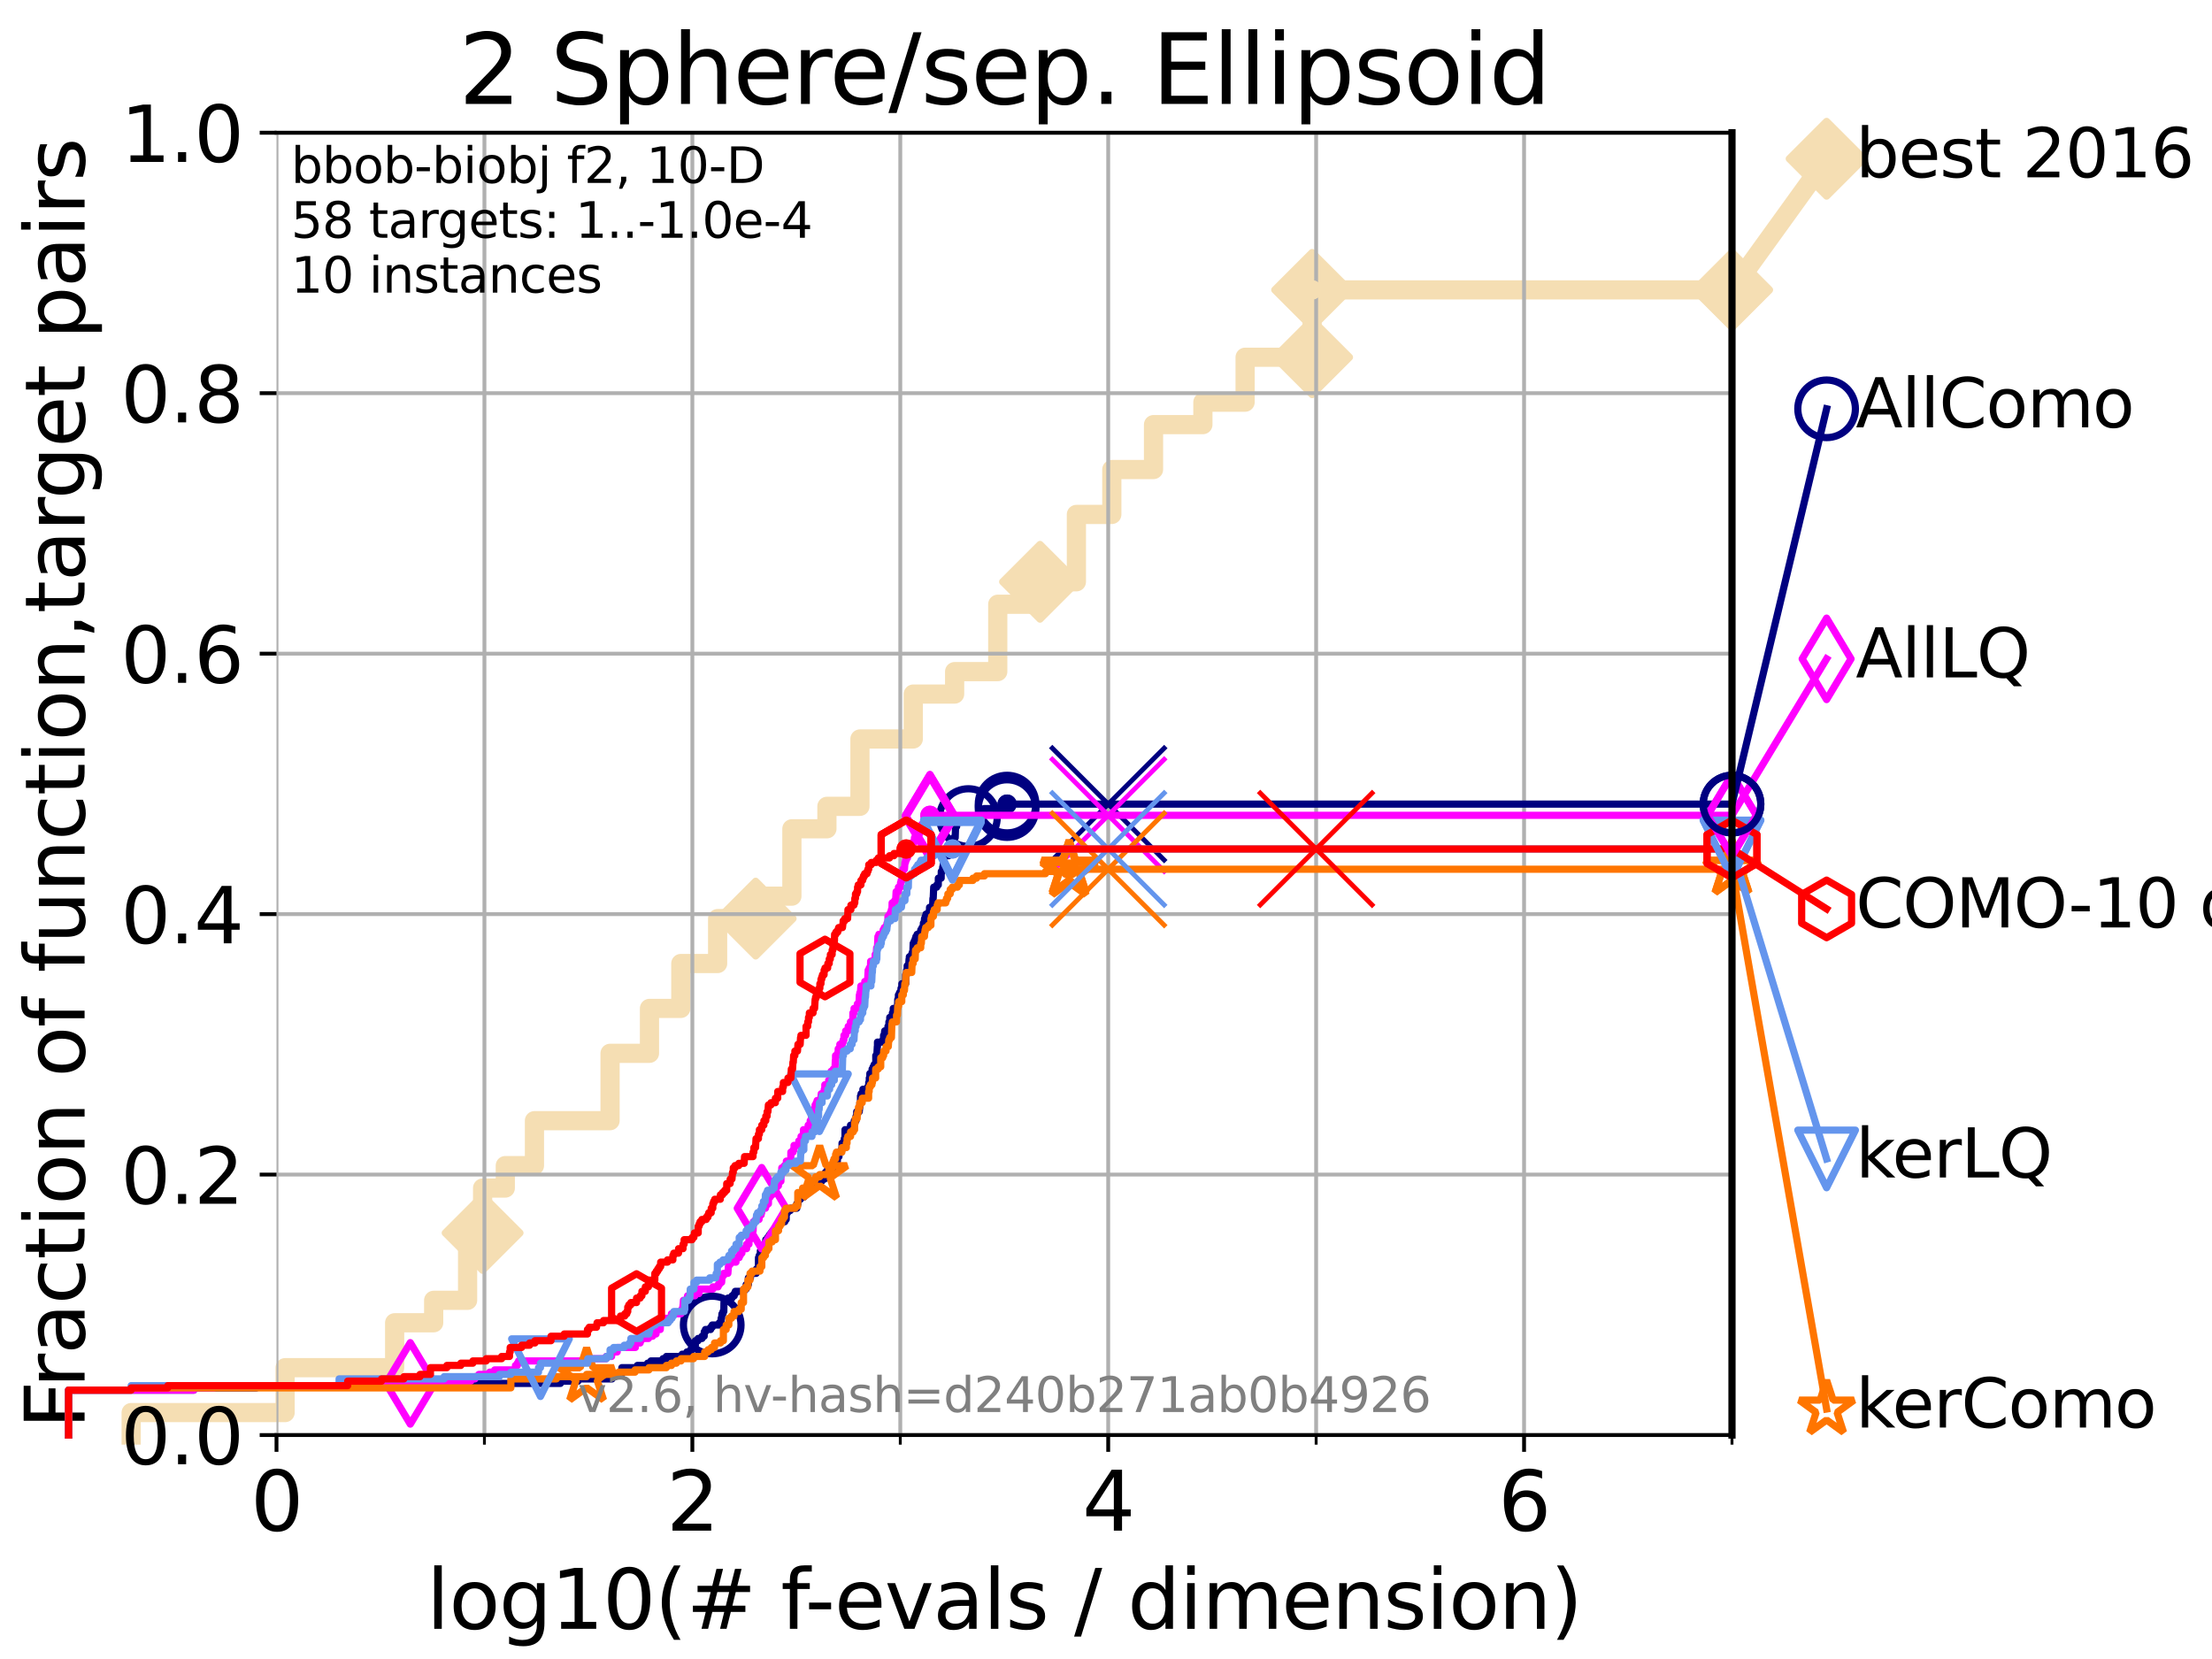 <?xml version="1.0" encoding="utf-8" standalone="no"?>
<!DOCTYPE svg PUBLIC "-//W3C//DTD SVG 1.1//EN"
  "http://www.w3.org/Graphics/SVG/1.1/DTD/svg11.dtd">
<svg xmlns:xlink="http://www.w3.org/1999/xlink" width="460.8pt" height="345.6pt" viewBox="0 0 460.8 345.6" xmlns="http://www.w3.org/2000/svg" version="1.1">
 <defs>
  <style type="text/css">*{stroke-linejoin: round; stroke-linecap: butt}</style>
 </defs>
 <g id="figure_1">
  <g id="patch_1">
   <path d="M 0 345.6 
L 460.8 345.6 
L 460.8 0 
L 0 0 
z
" style="fill: #ffffff"/>
  </g>
  <g id="axes_1">
   <g id="patch_2">
    <path d="M 57.6 298.944 
L 360.806 298.944 
L 360.806 27.648 
L 57.6 27.648 
z
" style="fill: #ffffff"/>
   </g>
   <g id="line2d_1">
    <path d="M 27.324 298.944 
L 27.324 294.266 
L 59.393 294.266 
L 59.393 284.911 
L 82.212 284.911 
L 82.212 275.556 
L 90.341 275.556 
L 90.341 270.879 
L 97.41 270.879 
L 97.41 256.846 
L 100.535 256.846 
L 100.535 247.491 
L 105.263 247.491 
L 105.263 242.814 
L 111.335 242.814 
L 111.335 233.459 
L 127.087 233.459 
L 127.087 219.426 
L 135.298 219.426 
L 135.298 210.071 
L 141.826 210.071 
L 141.826 200.716 
L 149.496 200.716 
L 149.496 191.361 
L 157.419 191.361 
L 157.419 186.684 
L 164.966 186.684 
L 164.966 172.651 
L 172.263 172.651 
L 172.263 167.974 
L 179.141 167.974 
L 179.141 153.941 
L 190.251 153.941 
L 190.251 144.586 
L 198.867 144.586 
L 198.867 139.908 
L 207.85 139.908 
L 207.85 125.876 
L 216.656 125.876 
L 216.656 121.198 
L 224.232 121.198 
L 224.232 107.166 
L 231.61 107.166 
L 231.61 97.811 
L 240.3 97.811 
L 240.3 88.456 
L 250.584 88.456 
L 250.584 83.778 
L 259.38 83.778 
L 259.38 74.423 
L 273.338 74.423 
L 273.338 60.391 
L 360.806 60.391 
" style="fill: none; stroke: #f5deb3; stroke-width: 4; stroke-linecap: square"/>
   </g>
   <g id="line2d_2">
    <defs>
     <path id="m42e57acbed" d="M -0 7.778 
L 7.778 0 
L 0 -7.778 
L -7.778 -0 
z
" style="stroke: #f5deb3; stroke-width: 1.5; stroke-linejoin: miter"/>
    </defs>
    <g>
     <use xlink:href="#m42e57acbed" x="100.535" y="256.846" style="fill: #f5deb3; stroke: #f5deb3; stroke-width: 1.5; stroke-linejoin: miter"/>
     <use xlink:href="#m42e57acbed" x="157.419" y="191.361" style="fill: #f5deb3; stroke: #f5deb3; stroke-width: 1.5; stroke-linejoin: miter"/>
     <use xlink:href="#m42e57acbed" x="216.656" y="121.198" style="fill: #f5deb3; stroke: #f5deb3; stroke-width: 1.5; stroke-linejoin: miter"/>
     <use xlink:href="#m42e57acbed" x="273.338" y="74.423" style="fill: #f5deb3; stroke: #f5deb3; stroke-width: 1.5; stroke-linejoin: miter"/>
     <use xlink:href="#m42e57acbed" x="273.338" y="60.391" style="fill: #f5deb3; stroke: #f5deb3; stroke-width: 1.5; stroke-linejoin: miter"/>
     <use xlink:href="#m42e57acbed" x="360.806" y="60.391" style="fill: #f5deb3; stroke: #f5deb3; stroke-width: 1.5; stroke-linejoin: miter"/>
    </g>
   </g>
   <g id="line2d_3">
    <path style="fill: none; stroke: #f5deb3; stroke-width: 4; stroke-linecap: square"/>
    <g/>
   </g>
   <g id="line2d_4">
    <path d="M 360.806 60.391 
L 380.515 33.074 
" style="fill: none; stroke: #f5deb3; stroke-width: 4; stroke-linecap: square"/>
    <g>
     <use xlink:href="#m42e57acbed" x="360.806" y="60.391" style="fill: #f5deb3; stroke: #f5deb3; stroke-width: 1.5; stroke-linejoin: miter"/>
     <use xlink:href="#m42e57acbed" x="380.515" y="33.074" style="fill: #f5deb3; stroke: #f5deb3; stroke-width: 1.5; stroke-linejoin: miter"/>
    </g>
   </g>
   <g id="matplotlib.axis_1">
    <g id="xtick_1">
     <g id="line2d_5">
      <path d="M 57.6 298.944 
L 57.6 27.648 
" clip-path="url(#pa5d0ae874e)" style="fill: none; stroke: #b0b0b0; stroke-width: 0.8; stroke-linecap: square"/>
     </g>
     <g id="line2d_6">
      <defs>
       <path id="m63a536973a" d="M 0 0 
L 0 3.5 
" style="stroke: #000000; stroke-width: 0.8"/>
      </defs>
      <g>
       <use xlink:href="#m63a536973a" x="57.6" y="298.944" style="stroke: #000000; stroke-width: 0.8"/>
      </g>
     </g>
     <g id="text_1">
      <!-- 0 -->
      <g transform="translate(52.192 318.861) scale(0.17 -0.17)">
       <defs>
        <path id="DejaVuSans-30" d="M 2034 4250 
Q 1547 4250 1301 3770 
Q 1056 3291 1056 2328 
Q 1056 1369 1301 889 
Q 1547 409 2034 409 
Q 2525 409 2770 889 
Q 3016 1369 3016 2328 
Q 3016 3291 2770 3770 
Q 2525 4250 2034 4250 
z
M 2034 4750 
Q 2819 4750 3233 4129 
Q 3647 3509 3647 2328 
Q 3647 1150 3233 529 
Q 2819 -91 2034 -91 
Q 1250 -91 836 529 
Q 422 1150 422 2328 
Q 422 3509 836 4129 
Q 1250 4750 2034 4750 
z
" transform="scale(0.016)"/>
       </defs>
       <use xlink:href="#DejaVuSans-30"/>
      </g>
     </g>
    </g>
    <g id="xtick_2">
     <g id="line2d_7">
      <path d="M 144.23 298.944 
L 144.23 27.648 
" clip-path="url(#pa5d0ae874e)" style="fill: none; stroke: #b0b0b0; stroke-width: 0.8; stroke-linecap: square"/>
     </g>
     <g id="line2d_8">
      <g>
       <use xlink:href="#m63a536973a" x="144.23" y="298.944" style="stroke: #000000; stroke-width: 0.8"/>
      </g>
     </g>
     <g id="text_2">
      <!-- 2 -->
      <g transform="translate(138.822 318.861) scale(0.17 -0.17)">
       <defs>
        <path id="DejaVuSans-32" d="M 1228 531 
L 3431 531 
L 3431 0 
L 469 0 
L 469 531 
Q 828 903 1448 1529 
Q 2069 2156 2228 2338 
Q 2531 2678 2651 2914 
Q 2772 3150 2772 3378 
Q 2772 3750 2511 3984 
Q 2250 4219 1831 4219 
Q 1534 4219 1204 4116 
Q 875 4013 500 3803 
L 500 4441 
Q 881 4594 1212 4672 
Q 1544 4750 1819 4750 
Q 2544 4750 2975 4387 
Q 3406 4025 3406 3419 
Q 3406 3131 3298 2873 
Q 3191 2616 2906 2266 
Q 2828 2175 2409 1742 
Q 1991 1309 1228 531 
z
" transform="scale(0.016)"/>
       </defs>
       <use xlink:href="#DejaVuSans-32"/>
      </g>
     </g>
    </g>
    <g id="xtick_3">
     <g id="line2d_9">
      <path d="M 230.861 298.944 
L 230.861 27.648 
" clip-path="url(#pa5d0ae874e)" style="fill: none; stroke: #b0b0b0; stroke-width: 0.8; stroke-linecap: square"/>
     </g>
     <g id="line2d_10">
      <g>
       <use xlink:href="#m63a536973a" x="230.861" y="298.944" style="stroke: #000000; stroke-width: 0.8"/>
      </g>
     </g>
     <g id="text_3">
      <!-- 4 -->
      <g transform="translate(225.453 318.861) scale(0.17 -0.17)">
       <defs>
        <path id="DejaVuSans-34" d="M 2419 4116 
L 825 1625 
L 2419 1625 
L 2419 4116 
z
M 2253 4666 
L 3047 4666 
L 3047 1625 
L 3713 1625 
L 3713 1100 
L 3047 1100 
L 3047 0 
L 2419 0 
L 2419 1100 
L 313 1100 
L 313 1709 
L 2253 4666 
z
" transform="scale(0.016)"/>
       </defs>
       <use xlink:href="#DejaVuSans-34"/>
      </g>
     </g>
    </g>
    <g id="xtick_4">
     <g id="line2d_11">
      <path d="M 317.491 298.944 
L 317.491 27.648 
" clip-path="url(#pa5d0ae874e)" style="fill: none; stroke: #b0b0b0; stroke-width: 0.8; stroke-linecap: square"/>
     </g>
     <g id="line2d_12">
      <g>
       <use xlink:href="#m63a536973a" x="317.491" y="298.944" style="stroke: #000000; stroke-width: 0.8"/>
      </g>
     </g>
     <g id="text_4">
      <!-- 6 -->
      <g transform="translate(312.083 318.861) scale(0.17 -0.17)">
       <defs>
        <path id="DejaVuSans-36" d="M 2113 2584 
Q 1688 2584 1439 2293 
Q 1191 2003 1191 1497 
Q 1191 994 1439 701 
Q 1688 409 2113 409 
Q 2538 409 2786 701 
Q 3034 994 3034 1497 
Q 3034 2003 2786 2293 
Q 2538 2584 2113 2584 
z
M 3366 4563 
L 3366 3988 
Q 3128 4100 2886 4159 
Q 2644 4219 2406 4219 
Q 1781 4219 1451 3797 
Q 1122 3375 1075 2522 
Q 1259 2794 1537 2939 
Q 1816 3084 2150 3084 
Q 2853 3084 3261 2657 
Q 3669 2231 3669 1497 
Q 3669 778 3244 343 
Q 2819 -91 2113 -91 
Q 1303 -91 875 529 
Q 447 1150 447 2328 
Q 447 3434 972 4092 
Q 1497 4750 2381 4750 
Q 2619 4750 2861 4703 
Q 3103 4656 3366 4563 
z
" transform="scale(0.016)"/>
       </defs>
       <use xlink:href="#DejaVuSans-36"/>
      </g>
     </g>
    </g>
    <g id="xtick_5">
     <g id="line2d_13">
      <path d="M 100.915 298.944 
L 100.915 27.648 
" clip-path="url(#pa5d0ae874e)" style="fill: none; stroke: #b0b0b0; stroke-width: 0.8; stroke-linecap: square"/>
     </g>
     <g id="line2d_14">
      <defs>
       <path id="mc91acbabc5" d="M 0 0 
L 0 2 
" style="stroke: #000000; stroke-width: 0.6"/>
      </defs>
      <g>
       <use xlink:href="#mc91acbabc5" x="100.915" y="298.944" style="stroke: #000000; stroke-width: 0.6"/>
      </g>
     </g>
    </g>
    <g id="xtick_6">
     <g id="line2d_15">
      <path d="M 187.546 298.944 
L 187.546 27.648 
" clip-path="url(#pa5d0ae874e)" style="fill: none; stroke: #b0b0b0; stroke-width: 0.8; stroke-linecap: square"/>
     </g>
     <g id="line2d_16">
      <g>
       <use xlink:href="#mc91acbabc5" x="187.546" y="298.944" style="stroke: #000000; stroke-width: 0.6"/>
      </g>
     </g>
    </g>
    <g id="xtick_7">
     <g id="line2d_17">
      <path d="M 274.176 298.944 
L 274.176 27.648 
" clip-path="url(#pa5d0ae874e)" style="fill: none; stroke: #b0b0b0; stroke-width: 0.8; stroke-linecap: square"/>
     </g>
     <g id="line2d_18">
      <g>
       <use xlink:href="#mc91acbabc5" x="274.176" y="298.944" style="stroke: #000000; stroke-width: 0.6"/>
      </g>
     </g>
    </g>
    <g id="xtick_8">
     <g id="line2d_19">
      <path d="M 360.806 298.944 
L 360.806 27.648 
" clip-path="url(#pa5d0ae874e)" style="fill: none; stroke: #b0b0b0; stroke-width: 0.8; stroke-linecap: square"/>
     </g>
     <g id="line2d_20">
      <g>
       <use xlink:href="#mc91acbabc5" x="360.806" y="298.944" style="stroke: #000000; stroke-width: 0.6"/>
      </g>
     </g>
    </g>
    <g id="text_5">
     <!-- log10(# f-evals / dimension) -->
     <g transform="translate(88.823 339.314) scale(0.17 -0.17)">
      <defs>
       <path id="DejaVuSans-6c" d="M 603 4863 
L 1178 4863 
L 1178 0 
L 603 0 
L 603 4863 
z
" transform="scale(0.016)"/>
       <path id="DejaVuSans-6f" d="M 1959 3097 
Q 1497 3097 1228 2736 
Q 959 2375 959 1747 
Q 959 1119 1226 758 
Q 1494 397 1959 397 
Q 2419 397 2687 759 
Q 2956 1122 2956 1747 
Q 2956 2369 2687 2733 
Q 2419 3097 1959 3097 
z
M 1959 3584 
Q 2709 3584 3137 3096 
Q 3566 2609 3566 1747 
Q 3566 888 3137 398 
Q 2709 -91 1959 -91 
Q 1206 -91 779 398 
Q 353 888 353 1747 
Q 353 2609 779 3096 
Q 1206 3584 1959 3584 
z
" transform="scale(0.016)"/>
       <path id="DejaVuSans-67" d="M 2906 1791 
Q 2906 2416 2648 2759 
Q 2391 3103 1925 3103 
Q 1463 3103 1205 2759 
Q 947 2416 947 1791 
Q 947 1169 1205 825 
Q 1463 481 1925 481 
Q 2391 481 2648 825 
Q 2906 1169 2906 1791 
z
M 3481 434 
Q 3481 -459 3084 -895 
Q 2688 -1331 1869 -1331 
Q 1566 -1331 1297 -1286 
Q 1028 -1241 775 -1147 
L 775 -588 
Q 1028 -725 1275 -790 
Q 1522 -856 1778 -856 
Q 2344 -856 2625 -561 
Q 2906 -266 2906 331 
L 2906 616 
Q 2728 306 2450 153 
Q 2172 0 1784 0 
Q 1141 0 747 490 
Q 353 981 353 1791 
Q 353 2603 747 3093 
Q 1141 3584 1784 3584 
Q 2172 3584 2450 3431 
Q 2728 3278 2906 2969 
L 2906 3500 
L 3481 3500 
L 3481 434 
z
" transform="scale(0.016)"/>
       <path id="DejaVuSans-31" d="M 794 531 
L 1825 531 
L 1825 4091 
L 703 3866 
L 703 4441 
L 1819 4666 
L 2450 4666 
L 2450 531 
L 3481 531 
L 3481 0 
L 794 0 
L 794 531 
z
" transform="scale(0.016)"/>
       <path id="DejaVuSans-28" d="M 1984 4856 
Q 1566 4138 1362 3434 
Q 1159 2731 1159 2009 
Q 1159 1288 1364 580 
Q 1569 -128 1984 -844 
L 1484 -844 
Q 1016 -109 783 600 
Q 550 1309 550 2009 
Q 550 2706 781 3412 
Q 1013 4119 1484 4856 
L 1984 4856 
z
" transform="scale(0.016)"/>
       <path id="DejaVuSans-23" d="M 3272 2816 
L 2363 2816 
L 2100 1772 
L 3016 1772 
L 3272 2816 
z
M 2803 4594 
L 2478 3297 
L 3391 3297 
L 3719 4594 
L 4219 4594 
L 3897 3297 
L 4872 3297 
L 4872 2816 
L 3775 2816 
L 3519 1772 
L 4513 1772 
L 4513 1294 
L 3397 1294 
L 3072 0 
L 2572 0 
L 2894 1294 
L 1978 1294 
L 1656 0 
L 1153 0 
L 1478 1294 
L 494 1294 
L 494 1772 
L 1594 1772 
L 1856 2816 
L 850 2816 
L 850 3297 
L 1978 3297 
L 2297 4594 
L 2803 4594 
z
" transform="scale(0.016)"/>
       <path id="DejaVuSans-20" transform="scale(0.016)"/>
       <path id="DejaVuSans-66" d="M 2375 4863 
L 2375 4384 
L 1825 4384 
Q 1516 4384 1395 4259 
Q 1275 4134 1275 3809 
L 1275 3500 
L 2222 3500 
L 2222 3053 
L 1275 3053 
L 1275 0 
L 697 0 
L 697 3053 
L 147 3053 
L 147 3500 
L 697 3500 
L 697 3744 
Q 697 4328 969 4595 
Q 1241 4863 1831 4863 
L 2375 4863 
z
" transform="scale(0.016)"/>
       <path id="DejaVuSans-2d" d="M 313 2009 
L 1997 2009 
L 1997 1497 
L 313 1497 
L 313 2009 
z
" transform="scale(0.016)"/>
       <path id="DejaVuSans-65" d="M 3597 1894 
L 3597 1613 
L 953 1613 
Q 991 1019 1311 708 
Q 1631 397 2203 397 
Q 2534 397 2845 478 
Q 3156 559 3463 722 
L 3463 178 
Q 3153 47 2828 -22 
Q 2503 -91 2169 -91 
Q 1331 -91 842 396 
Q 353 884 353 1716 
Q 353 2575 817 3079 
Q 1281 3584 2069 3584 
Q 2775 3584 3186 3129 
Q 3597 2675 3597 1894 
z
M 3022 2063 
Q 3016 2534 2758 2815 
Q 2500 3097 2075 3097 
Q 1594 3097 1305 2825 
Q 1016 2553 972 2059 
L 3022 2063 
z
" transform="scale(0.016)"/>
       <path id="DejaVuSans-76" d="M 191 3500 
L 800 3500 
L 1894 563 
L 2988 3500 
L 3597 3500 
L 2284 0 
L 1503 0 
L 191 3500 
z
" transform="scale(0.016)"/>
       <path id="DejaVuSans-61" d="M 2194 1759 
Q 1497 1759 1228 1600 
Q 959 1441 959 1056 
Q 959 750 1161 570 
Q 1363 391 1709 391 
Q 2188 391 2477 730 
Q 2766 1069 2766 1631 
L 2766 1759 
L 2194 1759 
z
M 3341 1997 
L 3341 0 
L 2766 0 
L 2766 531 
Q 2569 213 2275 61 
Q 1981 -91 1556 -91 
Q 1019 -91 701 211 
Q 384 513 384 1019 
Q 384 1609 779 1909 
Q 1175 2209 1959 2209 
L 2766 2209 
L 2766 2266 
Q 2766 2663 2505 2880 
Q 2244 3097 1772 3097 
Q 1472 3097 1187 3025 
Q 903 2953 641 2809 
L 641 3341 
Q 956 3463 1253 3523 
Q 1550 3584 1831 3584 
Q 2591 3584 2966 3190 
Q 3341 2797 3341 1997 
z
" transform="scale(0.016)"/>
       <path id="DejaVuSans-73" d="M 2834 3397 
L 2834 2853 
Q 2591 2978 2328 3040 
Q 2066 3103 1784 3103 
Q 1356 3103 1142 2972 
Q 928 2841 928 2578 
Q 928 2378 1081 2264 
Q 1234 2150 1697 2047 
L 1894 2003 
Q 2506 1872 2764 1633 
Q 3022 1394 3022 966 
Q 3022 478 2636 193 
Q 2250 -91 1575 -91 
Q 1294 -91 989 -36 
Q 684 19 347 128 
L 347 722 
Q 666 556 975 473 
Q 1284 391 1588 391 
Q 1994 391 2212 530 
Q 2431 669 2431 922 
Q 2431 1156 2273 1281 
Q 2116 1406 1581 1522 
L 1381 1569 
Q 847 1681 609 1914 
Q 372 2147 372 2553 
Q 372 3047 722 3315 
Q 1072 3584 1716 3584 
Q 2034 3584 2315 3537 
Q 2597 3491 2834 3397 
z
" transform="scale(0.016)"/>
       <path id="DejaVuSans-2f" d="M 1625 4666 
L 2156 4666 
L 531 -594 
L 0 -594 
L 1625 4666 
z
" transform="scale(0.016)"/>
       <path id="DejaVuSans-64" d="M 2906 2969 
L 2906 4863 
L 3481 4863 
L 3481 0 
L 2906 0 
L 2906 525 
Q 2725 213 2448 61 
Q 2172 -91 1784 -91 
Q 1150 -91 751 415 
Q 353 922 353 1747 
Q 353 2572 751 3078 
Q 1150 3584 1784 3584 
Q 2172 3584 2448 3432 
Q 2725 3281 2906 2969 
z
M 947 1747 
Q 947 1113 1208 752 
Q 1469 391 1925 391 
Q 2381 391 2643 752 
Q 2906 1113 2906 1747 
Q 2906 2381 2643 2742 
Q 2381 3103 1925 3103 
Q 1469 3103 1208 2742 
Q 947 2381 947 1747 
z
" transform="scale(0.016)"/>
       <path id="DejaVuSans-69" d="M 603 3500 
L 1178 3500 
L 1178 0 
L 603 0 
L 603 3500 
z
M 603 4863 
L 1178 4863 
L 1178 4134 
L 603 4134 
L 603 4863 
z
" transform="scale(0.016)"/>
       <path id="DejaVuSans-6d" d="M 3328 2828 
Q 3544 3216 3844 3400 
Q 4144 3584 4550 3584 
Q 5097 3584 5394 3201 
Q 5691 2819 5691 2113 
L 5691 0 
L 5113 0 
L 5113 2094 
Q 5113 2597 4934 2840 
Q 4756 3084 4391 3084 
Q 3944 3084 3684 2787 
Q 3425 2491 3425 1978 
L 3425 0 
L 2847 0 
L 2847 2094 
Q 2847 2600 2669 2842 
Q 2491 3084 2119 3084 
Q 1678 3084 1418 2786 
Q 1159 2488 1159 1978 
L 1159 0 
L 581 0 
L 581 3500 
L 1159 3500 
L 1159 2956 
Q 1356 3278 1631 3431 
Q 1906 3584 2284 3584 
Q 2666 3584 2933 3390 
Q 3200 3197 3328 2828 
z
" transform="scale(0.016)"/>
       <path id="DejaVuSans-6e" d="M 3513 2113 
L 3513 0 
L 2938 0 
L 2938 2094 
Q 2938 2591 2744 2837 
Q 2550 3084 2163 3084 
Q 1697 3084 1428 2787 
Q 1159 2491 1159 1978 
L 1159 0 
L 581 0 
L 581 3500 
L 1159 3500 
L 1159 2956 
Q 1366 3272 1645 3428 
Q 1925 3584 2291 3584 
Q 2894 3584 3203 3211 
Q 3513 2838 3513 2113 
z
" transform="scale(0.016)"/>
       <path id="DejaVuSans-29" d="M 513 4856 
L 1013 4856 
Q 1481 4119 1714 3412 
Q 1947 2706 1947 2009 
Q 1947 1309 1714 600 
Q 1481 -109 1013 -844 
L 513 -844 
Q 928 -128 1133 580 
Q 1338 1288 1338 2009 
Q 1338 2731 1133 3434 
Q 928 4138 513 4856 
z
" transform="scale(0.016)"/>
      </defs>
      <use xlink:href="#DejaVuSans-6c"/>
      <use xlink:href="#DejaVuSans-6f" x="27.783"/>
      <use xlink:href="#DejaVuSans-67" x="88.965"/>
      <use xlink:href="#DejaVuSans-31" x="152.441"/>
      <use xlink:href="#DejaVuSans-30" x="216.064"/>
      <use xlink:href="#DejaVuSans-28" x="279.688"/>
      <use xlink:href="#DejaVuSans-23" x="318.701"/>
      <use xlink:href="#DejaVuSans-20" x="402.49"/>
      <use xlink:href="#DejaVuSans-66" x="434.277"/>
      <use xlink:href="#DejaVuSans-2d" x="463.982"/>
      <use xlink:href="#DejaVuSans-65" x="500.066"/>
      <use xlink:href="#DejaVuSans-76" x="561.59"/>
      <use xlink:href="#DejaVuSans-61" x="620.77"/>
      <use xlink:href="#DejaVuSans-6c" x="682.049"/>
      <use xlink:href="#DejaVuSans-73" x="709.832"/>
      <use xlink:href="#DejaVuSans-20" x="761.932"/>
      <use xlink:href="#DejaVuSans-2f" x="793.719"/>
      <use xlink:href="#DejaVuSans-20" x="827.41"/>
      <use xlink:href="#DejaVuSans-64" x="859.197"/>
      <use xlink:href="#DejaVuSans-69" x="922.674"/>
      <use xlink:href="#DejaVuSans-6d" x="950.457"/>
      <use xlink:href="#DejaVuSans-65" x="1047.869"/>
      <use xlink:href="#DejaVuSans-6e" x="1109.393"/>
      <use xlink:href="#DejaVuSans-73" x="1172.771"/>
      <use xlink:href="#DejaVuSans-69" x="1224.871"/>
      <use xlink:href="#DejaVuSans-6f" x="1252.654"/>
      <use xlink:href="#DejaVuSans-6e" x="1313.836"/>
      <use xlink:href="#DejaVuSans-29" x="1377.215"/>
     </g>
    </g>
   </g>
   <g id="matplotlib.axis_2">
    <g id="ytick_1">
     <g id="line2d_21">
      <path d="M 57.6 298.944 
L 360.806 298.944 
" clip-path="url(#pa5d0ae874e)" style="fill: none; stroke: #b0b0b0; stroke-width: 0.8; stroke-linecap: square"/>
     </g>
     <g id="line2d_22">
      <defs>
       <path id="m7daf0b76e8" d="M 0 0 
L -3.5 0 
" style="stroke: #000000; stroke-width: 0.8"/>
      </defs>
      <g>
       <use xlink:href="#m7daf0b76e8" x="57.6" y="298.944" style="stroke: #000000; stroke-width: 0.8"/>
      </g>
     </g>
     <g id="text_6">
      <!-- 0.0 -->
      <g transform="translate(25.155 305.023) scale(0.16 -0.16)">
       <defs>
        <path id="DejaVuSans-2e" d="M 684 794 
L 1344 794 
L 1344 0 
L 684 0 
L 684 794 
z
" transform="scale(0.016)"/>
       </defs>
       <use xlink:href="#DejaVuSans-30"/>
       <use xlink:href="#DejaVuSans-2e" x="63.623"/>
       <use xlink:href="#DejaVuSans-30" x="95.41"/>
      </g>
     </g>
    </g>
    <g id="ytick_2">
     <g id="line2d_23">
      <path d="M 57.6 244.685 
L 360.806 244.685 
" clip-path="url(#pa5d0ae874e)" style="fill: none; stroke: #b0b0b0; stroke-width: 0.8; stroke-linecap: square"/>
     </g>
     <g id="line2d_24">
      <g>
       <use xlink:href="#m7daf0b76e8" x="57.6" y="244.685" style="stroke: #000000; stroke-width: 0.8"/>
      </g>
     </g>
     <g id="text_7">
      <!-- 0.2 -->
      <g transform="translate(25.155 250.764) scale(0.16 -0.16)">
       <use xlink:href="#DejaVuSans-30"/>
       <use xlink:href="#DejaVuSans-2e" x="63.623"/>
       <use xlink:href="#DejaVuSans-32" x="95.41"/>
      </g>
     </g>
    </g>
    <g id="ytick_3">
     <g id="line2d_25">
      <path d="M 57.6 190.426 
L 360.806 190.426 
" clip-path="url(#pa5d0ae874e)" style="fill: none; stroke: #b0b0b0; stroke-width: 0.8; stroke-linecap: square"/>
     </g>
     <g id="line2d_26">
      <g>
       <use xlink:href="#m7daf0b76e8" x="57.6" y="190.426" style="stroke: #000000; stroke-width: 0.8"/>
      </g>
     </g>
     <g id="text_8">
      <!-- 0.4 -->
      <g transform="translate(25.155 196.504) scale(0.16 -0.16)">
       <use xlink:href="#DejaVuSans-30"/>
       <use xlink:href="#DejaVuSans-2e" x="63.623"/>
       <use xlink:href="#DejaVuSans-34" x="95.41"/>
      </g>
     </g>
    </g>
    <g id="ytick_4">
     <g id="line2d_27">
      <path d="M 57.6 136.166 
L 360.806 136.166 
" clip-path="url(#pa5d0ae874e)" style="fill: none; stroke: #b0b0b0; stroke-width: 0.8; stroke-linecap: square"/>
     </g>
     <g id="line2d_28">
      <g>
       <use xlink:href="#m7daf0b76e8" x="57.6" y="136.166" style="stroke: #000000; stroke-width: 0.8"/>
      </g>
     </g>
     <g id="text_9">
      <!-- 0.6 -->
      <g transform="translate(25.155 142.245) scale(0.16 -0.16)">
       <use xlink:href="#DejaVuSans-30"/>
       <use xlink:href="#DejaVuSans-2e" x="63.623"/>
       <use xlink:href="#DejaVuSans-36" x="95.41"/>
      </g>
     </g>
    </g>
    <g id="ytick_5">
     <g id="line2d_29">
      <path d="M 57.6 81.907 
L 360.806 81.907 
" clip-path="url(#pa5d0ae874e)" style="fill: none; stroke: #b0b0b0; stroke-width: 0.8; stroke-linecap: square"/>
     </g>
     <g id="line2d_30">
      <g>
       <use xlink:href="#m7daf0b76e8" x="57.6" y="81.907" style="stroke: #000000; stroke-width: 0.8"/>
      </g>
     </g>
     <g id="text_10">
      <!-- 0.8 -->
      <g transform="translate(25.155 87.986) scale(0.16 -0.16)">
       <defs>
        <path id="DejaVuSans-38" d="M 2034 2216 
Q 1584 2216 1326 1975 
Q 1069 1734 1069 1313 
Q 1069 891 1326 650 
Q 1584 409 2034 409 
Q 2484 409 2743 651 
Q 3003 894 3003 1313 
Q 3003 1734 2745 1975 
Q 2488 2216 2034 2216 
z
M 1403 2484 
Q 997 2584 770 2862 
Q 544 3141 544 3541 
Q 544 4100 942 4425 
Q 1341 4750 2034 4750 
Q 2731 4750 3128 4425 
Q 3525 4100 3525 3541 
Q 3525 3141 3298 2862 
Q 3072 2584 2669 2484 
Q 3125 2378 3379 2068 
Q 3634 1759 3634 1313 
Q 3634 634 3220 271 
Q 2806 -91 2034 -91 
Q 1263 -91 848 271 
Q 434 634 434 1313 
Q 434 1759 690 2068 
Q 947 2378 1403 2484 
z
M 1172 3481 
Q 1172 3119 1398 2916 
Q 1625 2713 2034 2713 
Q 2441 2713 2670 2916 
Q 2900 3119 2900 3481 
Q 2900 3844 2670 4047 
Q 2441 4250 2034 4250 
Q 1625 4250 1398 4047 
Q 1172 3844 1172 3481 
z
" transform="scale(0.016)"/>
       </defs>
       <use xlink:href="#DejaVuSans-30"/>
       <use xlink:href="#DejaVuSans-2e" x="63.623"/>
       <use xlink:href="#DejaVuSans-38" x="95.41"/>
      </g>
     </g>
    </g>
    <g id="ytick_6">
     <g id="line2d_31">
      <path d="M 57.6 27.648 
L 360.806 27.648 
" clip-path="url(#pa5d0ae874e)" style="fill: none; stroke: #b0b0b0; stroke-width: 0.8; stroke-linecap: square"/>
     </g>
     <g id="line2d_32">
      <g>
       <use xlink:href="#m7daf0b76e8" x="57.6" y="27.648" style="stroke: #000000; stroke-width: 0.8"/>
      </g>
     </g>
     <g id="text_11">
      <!-- 1.0 -->
      <g transform="translate(25.155 33.727) scale(0.16 -0.16)">
       <use xlink:href="#DejaVuSans-31"/>
       <use xlink:href="#DejaVuSans-2e" x="63.623"/>
       <use xlink:href="#DejaVuSans-30" x="95.41"/>
      </g>
     </g>
    </g>
    <g id="text_12">
     <!-- Fraction of function,target pairs -->
     <g transform="translate(17.62 297.681) rotate(-90) scale(0.17 -0.17)">
      <defs>
       <path id="DejaVuSans-46" d="M 628 4666 
L 3309 4666 
L 3309 4134 
L 1259 4134 
L 1259 2759 
L 3109 2759 
L 3109 2228 
L 1259 2228 
L 1259 0 
L 628 0 
L 628 4666 
z
" transform="scale(0.016)"/>
       <path id="DejaVuSans-72" d="M 2631 2963 
Q 2534 3019 2420 3045 
Q 2306 3072 2169 3072 
Q 1681 3072 1420 2755 
Q 1159 2438 1159 1844 
L 1159 0 
L 581 0 
L 581 3500 
L 1159 3500 
L 1159 2956 
Q 1341 3275 1631 3429 
Q 1922 3584 2338 3584 
Q 2397 3584 2469 3576 
Q 2541 3569 2628 3553 
L 2631 2963 
z
" transform="scale(0.016)"/>
       <path id="DejaVuSans-63" d="M 3122 3366 
L 3122 2828 
Q 2878 2963 2633 3030 
Q 2388 3097 2138 3097 
Q 1578 3097 1268 2742 
Q 959 2388 959 1747 
Q 959 1106 1268 751 
Q 1578 397 2138 397 
Q 2388 397 2633 464 
Q 2878 531 3122 666 
L 3122 134 
Q 2881 22 2623 -34 
Q 2366 -91 2075 -91 
Q 1284 -91 818 406 
Q 353 903 353 1747 
Q 353 2603 823 3093 
Q 1294 3584 2113 3584 
Q 2378 3584 2631 3529 
Q 2884 3475 3122 3366 
z
" transform="scale(0.016)"/>
       <path id="DejaVuSans-74" d="M 1172 4494 
L 1172 3500 
L 2356 3500 
L 2356 3053 
L 1172 3053 
L 1172 1153 
Q 1172 725 1289 603 
Q 1406 481 1766 481 
L 2356 481 
L 2356 0 
L 1766 0 
Q 1100 0 847 248 
Q 594 497 594 1153 
L 594 3053 
L 172 3053 
L 172 3500 
L 594 3500 
L 594 4494 
L 1172 4494 
z
" transform="scale(0.016)"/>
       <path id="DejaVuSans-75" d="M 544 1381 
L 544 3500 
L 1119 3500 
L 1119 1403 
Q 1119 906 1312 657 
Q 1506 409 1894 409 
Q 2359 409 2629 706 
Q 2900 1003 2900 1516 
L 2900 3500 
L 3475 3500 
L 3475 0 
L 2900 0 
L 2900 538 
Q 2691 219 2414 64 
Q 2138 -91 1772 -91 
Q 1169 -91 856 284 
Q 544 659 544 1381 
z
M 1991 3584 
L 1991 3584 
z
" transform="scale(0.016)"/>
       <path id="DejaVuSans-2c" d="M 750 794 
L 1409 794 
L 1409 256 
L 897 -744 
L 494 -744 
L 750 256 
L 750 794 
z
" transform="scale(0.016)"/>
       <path id="DejaVuSans-70" d="M 1159 525 
L 1159 -1331 
L 581 -1331 
L 581 3500 
L 1159 3500 
L 1159 2969 
Q 1341 3281 1617 3432 
Q 1894 3584 2278 3584 
Q 2916 3584 3314 3078 
Q 3713 2572 3713 1747 
Q 3713 922 3314 415 
Q 2916 -91 2278 -91 
Q 1894 -91 1617 61 
Q 1341 213 1159 525 
z
M 3116 1747 
Q 3116 2381 2855 2742 
Q 2594 3103 2138 3103 
Q 1681 3103 1420 2742 
Q 1159 2381 1159 1747 
Q 1159 1113 1420 752 
Q 1681 391 2138 391 
Q 2594 391 2855 752 
Q 3116 1113 3116 1747 
z
" transform="scale(0.016)"/>
      </defs>
      <use xlink:href="#DejaVuSans-46"/>
      <use xlink:href="#DejaVuSans-72" x="50.27"/>
      <use xlink:href="#DejaVuSans-61" x="91.383"/>
      <use xlink:href="#DejaVuSans-63" x="152.662"/>
      <use xlink:href="#DejaVuSans-74" x="207.643"/>
      <use xlink:href="#DejaVuSans-69" x="246.852"/>
      <use xlink:href="#DejaVuSans-6f" x="274.635"/>
      <use xlink:href="#DejaVuSans-6e" x="335.816"/>
      <use xlink:href="#DejaVuSans-20" x="399.195"/>
      <use xlink:href="#DejaVuSans-6f" x="430.982"/>
      <use xlink:href="#DejaVuSans-66" x="492.164"/>
      <use xlink:href="#DejaVuSans-20" x="527.369"/>
      <use xlink:href="#DejaVuSans-66" x="559.156"/>
      <use xlink:href="#DejaVuSans-75" x="594.361"/>
      <use xlink:href="#DejaVuSans-6e" x="657.74"/>
      <use xlink:href="#DejaVuSans-63" x="721.119"/>
      <use xlink:href="#DejaVuSans-74" x="776.1"/>
      <use xlink:href="#DejaVuSans-69" x="815.309"/>
      <use xlink:href="#DejaVuSans-6f" x="843.092"/>
      <use xlink:href="#DejaVuSans-6e" x="904.273"/>
      <use xlink:href="#DejaVuSans-2c" x="967.652"/>
      <use xlink:href="#DejaVuSans-74" x="999.439"/>
      <use xlink:href="#DejaVuSans-61" x="1038.648"/>
      <use xlink:href="#DejaVuSans-72" x="1099.928"/>
      <use xlink:href="#DejaVuSans-67" x="1139.291"/>
      <use xlink:href="#DejaVuSans-65" x="1202.768"/>
      <use xlink:href="#DejaVuSans-74" x="1264.291"/>
      <use xlink:href="#DejaVuSans-20" x="1303.5"/>
      <use xlink:href="#DejaVuSans-70" x="1335.287"/>
      <use xlink:href="#DejaVuSans-61" x="1398.764"/>
      <use xlink:href="#DejaVuSans-69" x="1460.043"/>
      <use xlink:href="#DejaVuSans-72" x="1487.826"/>
      <use xlink:href="#DejaVuSans-73" x="1528.939"/>
     </g>
    </g>
   </g>
   <g id="line2d_33">
    <defs>
     <path id="m357c377088" d="M 0 1.5 
C 0.398 1.5 0.779 1.342 1.061 1.061 
C 1.342 0.779 1.5 0.398 1.5 0 
C 1.5 -0.398 1.342 -0.779 1.061 -1.061 
C 0.779 -1.342 0.398 -1.5 0 -1.5 
C -0.398 -1.5 -0.779 -1.342 -1.061 -1.061 
C -1.342 -0.779 -1.5 -0.398 -1.5 0 
C -1.5 0.398 -1.342 0.779 -1.061 1.061 
C -0.779 1.342 -0.398 1.5 0 1.5 
z
" style="stroke: #f5deb3"/>
    </defs>
    <g>
     <use xlink:href="#m357c377088" x="273.338" y="60.391" style="fill: #f5deb3; stroke: #f5deb3"/>
     <use xlink:href="#m357c377088" x="273.338" y="60.391" style="fill: #f5deb3; stroke: #f5deb3"/>
    </g>
   </g>
   <g id="line2d_34">
    <defs>
     <path id="ma7928ac530" d="M 0 1.5 
C 0.398 1.5 0.779 1.342 1.061 1.061 
C 1.342 0.779 1.5 0.398 1.5 0 
C 1.5 -0.398 1.342 -0.779 1.061 -1.061 
C 0.779 -1.342 0.398 -1.5 0 -1.5 
C -0.398 -1.5 -0.779 -1.342 -1.061 -1.061 
C -1.342 -0.779 -1.5 -0.398 -1.5 0 
C -1.5 0.398 -1.342 0.779 -1.061 1.061 
C -0.779 1.342 -0.398 1.5 0 1.5 
z
" style="stroke: #000080"/>
    </defs>
    <g>
     <use xlink:href="#ma7928ac530" x="209.795" y="167.506" style="fill: #000080; stroke: #000080"/>
     <use xlink:href="#ma7928ac530" x="209.795" y="167.506" style="fill: #000080; stroke: #000080"/>
    </g>
   </g>
   <g id="line2d_35">
    <path d="M 14.285 298.944 
L 14.285 289.589 
L 40.363 289.589 
L 40.363 289.121 
L 53.402 289.121 
L 53.402 288.653 
L 92.52 288.653 
L 92.52 288.186 
L 116.746 288.186 
L 116.746 287.718 
L 120.418 287.718 
L 120.418 287.25 
L 127.504 287.25 
L 127.504 286.782 
L 128.134 286.782 
L 128.134 286.315 
L 129.458 286.315 
L 129.541 284.911 
L 132.778 284.911 
L 132.778 284.444 
L 134.901 284.444 
L 134.901 283.976 
L 135.598 283.976 
L 135.598 283.508 
L 138.103 283.508 
L 138.103 283.04 
L 138.819 283.04 
L 138.819 282.573 
L 142.102 282.573 
L 142.102 282.105 
L 143.086 282.105 
L 143.086 281.637 
L 143.831 281.637 
L 143.831 281.169 
L 144.155 281.169 
L 144.155 280.702 
L 144.436 280.702 
L 144.436 280.234 
L 144.859 280.234 
L 144.859 279.298 
L 145.415 279.298 
L 145.415 278.831 
L 146.244 278.831 
L 146.244 278.363 
L 146.695 278.363 
L 146.712 277.427 
L 146.957 277.427 
L 146.957 276.96 
L 148.033 276.96 
L 148.033 276.492 
L 148.368 276.492 
L 148.368 276.024 
L 149.848 276.024 
L 149.848 275.556 
L 150.207 275.556 
L 150.221 274.621 
L 150.33 274.621 
L 150.398 273.685 
L 150.614 273.685 
L 150.614 273.218 
L 150.787 273.218 
L 150.814 271.347 
L 151.024 271.347 
L 151.024 270.879 
L 151.656 270.879 
L 151.656 270.411 
L 152.487 270.411 
L 152.487 269.943 
L 152.954 269.943 
L 152.954 269.476 
L 153.177 269.476 
L 153.177 269.008 
L 154.982 269.008 
L 154.982 268.54 
L 155.444 268.54 
L 155.444 267.605 
L 155.894 267.605 
L 155.894 266.201 
L 156.334 266.201 
L 156.334 265.266 
L 157.522 265.266 
L 157.596 264.33 
L 157.998 264.33 
L 158.007 261.992 
L 158.161 261.992 
L 158.161 261.524 
L 158.392 261.524 
L 158.392 260.588 
L 158.778 260.588 
L 158.778 260.121 
L 159.156 260.121 
L 159.156 259.185 
L 159.527 259.185 
L 159.527 258.25 
L 159.931 258.25 
L 159.931 257.782 
L 160.247 257.782 
L 160.247 257.314 
L 160.597 257.314 
L 160.597 256.846 
L 160.941 256.846 
L 160.941 256.379 
L 161.935 256.379 
L 161.935 255.443 
L 162.256 255.443 
L 162.256 254.975 
L 162.57 254.975 
L 162.57 254.508 
L 163.485 254.508 
L 163.485 254.04 
L 163.78 254.04 
L 163.78 252.637 
L 164.07 252.637 
L 164.07 252.169 
L 164.638 252.169 
L 164.638 251.701 
L 165.987 251.701 
L 165.987 250.766 
L 166.246 250.766 
L 166.292 249.83 
L 166.753 249.83 
L 166.753 249.362 
L 167.488 249.362 
L 167.488 248.895 
L 167.727 248.895 
L 167.727 247.959 
L 168.196 247.959 
L 168.196 247.491 
L 168.426 247.491 
L 168.426 247.024 
L 168.878 247.024 
L 168.878 246.556 
L 169.962 246.556 
L 169.962 246.088 
L 171.186 246.088 
L 171.186 245.62 
L 171.77 245.62 
L 171.77 244.685 
L 171.943 244.685 
L 171.943 244.217 
L 172.335 244.217 
L 172.335 243.749 
L 172.946 243.749 
L 172.946 243.282 
L 174.107 243.282 
L 174.107 242.814 
L 174.276 242.814 
L 174.276 241.878 
L 174.442 241.878 
L 174.442 240.943 
L 174.772 240.943 
L 174.772 240.007 
L 175.255 240.007 
L 175.255 239.54 
L 175.413 239.54 
L 175.413 238.136 
L 175.881 238.136 
L 175.881 237.201 
L 176.034 237.201 
L 176.034 235.33 
L 177.178 235.33 
L 177.178 234.394 
L 177.955 234.394 
L 177.955 233.459 
L 178.33 233.459 
L 178.33 232.523 
L 178.465 232.523 
L 178.465 231.588 
L 178.994 231.588 
L 179.097 230.652 
L 179.133 230.652 
L 179.133 229.717 
L 179.253 229.717 
L 179.253 228.313 
L 179.381 228.313 
L 179.381 227.846 
L 179.76 227.846 
L 179.76 226.91 
L 180.736 226.91 
L 180.736 226.442 
L 180.973 226.442 
L 180.973 225.507 
L 181.09 225.507 
L 181.09 224.571 
L 181.206 224.571 
L 181.206 223.636 
L 181.674 223.636 
L 181.674 222.7 
L 181.889 222.7 
L 181.889 222.233 
L 182.111 222.233 
L 182.111 221.765 
L 182.44 221.765 
L 182.44 219.894 
L 182.656 219.894 
L 182.763 218.023 
L 182.794 218.023 
L 182.794 217.087 
L 183.902 217.087 
L 183.902 216.62 
L 184.061 216.62 
L 184.061 215.684 
L 184.201 215.684 
L 184.299 214.749 
L 184.976 214.749 
L 184.976 213.813 
L 185.175 213.813 
L 185.175 212.878 
L 185.351 212.878 
L 185.351 211.942 
L 185.901 211.942 
L 185.901 211.007 
L 186.081 211.007 
L 186.081 210.071 
L 186.955 210.071 
L 187.017 208.2 
L 187.154 208.2 
L 187.154 207.265 
L 187.377 207.265 
L 187.377 206.797 
L 187.626 206.797 
L 187.709 205.861 
L 187.872 205.861 
L 187.872 204.926 
L 188.668 204.926 
L 188.668 203.055 
L 188.862 203.055 
L 188.862 202.119 
L 188.978 202.119 
L 188.978 201.184 
L 189.282 201.184 
L 189.378 199.781 
L 189.432 199.781 
L 189.432 199.313 
L 189.876 199.313 
L 189.876 198.845 
L 190.048 198.845 
L 190.048 198.377 
L 190.167 198.377 
L 190.238 196.506 
L 190.452 196.506 
L 190.452 196.039 
L 190.65 196.039 
L 190.65 195.571 
L 190.794 195.571 
L 190.794 195.103 
L 191.058 195.103 
L 191.058 194.635 
L 191.688 194.635 
L 191.688 194.168 
L 191.82 194.168 
L 191.82 193.7 
L 192.082 193.7 
L 192.082 193.232 
L 192.34 193.232 
L 192.359 192.297 
L 192.52 192.297 
L 192.595 191.361 
L 192.751 191.361 
L 192.751 190.893 
L 192.909 190.893 
L 192.909 190.426 
L 193.483 190.426 
L 193.483 189.958 
L 193.628 189.958 
L 193.641 189.022 
L 194.266 189.022 
L 194.349 187.151 
L 194.402 187.151 
L 194.509 184.813 
L 195.14 184.813 
L 195.14 184.345 
L 195.462 184.345 
L 195.473 182.942 
L 196.061 182.942 
L 196.087 181.538 
L 196.315 181.538 
L 196.392 180.603 
L 196.467 180.603 
L 196.573 179.2 
L 196.622 179.2 
L 196.659 178.264 
L 197.619 178.264 
L 197.619 177.796 
L 198.277 177.796 
L 198.334 175.925 
L 198.516 175.925 
L 198.516 174.99 
L 198.635 174.99 
L 198.635 174.522 
L 198.983 174.522 
L 199.064 172.183 
L 199.289 172.183 
L 199.289 171.248 
L 200.364 171.248 
L 200.364 170.78 
L 201.737 170.78 
L 201.737 170.312 
L 203.431 170.312 
L 203.431 169.845 
L 204.107 169.845 
L 204.107 169.377 
L 204.987 169.377 
L 204.987 168.441 
L 209.795 168.441 
L 209.795 167.506 
L 360.806 167.506 
L 360.806 167.506 
" style="fill: none; stroke: #000080; stroke-width: 1.5; stroke-linecap: square"/>
   </g>
   <g id="line2d_36">
    <defs>
     <path id="me5f508c02b" d="M 0 6 
C 1.591 6 3.117 5.368 4.243 4.243 
C 5.368 3.117 6 1.591 6 0 
C 6 -1.591 5.368 -3.117 4.243 -4.243 
C 3.117 -5.368 1.591 -6 0 -6 
C -1.591 -6 -3.117 -5.368 -4.243 -4.243 
C -5.368 -3.117 -6 -1.591 -6 0 
C -6 1.591 -5.368 3.117 -4.243 4.243 
C -3.117 5.368 -1.591 6 0 6 
z
" style="stroke: #000080; stroke-width: 1.5"/>
    </defs>
    <g>
     <use xlink:href="#me5f508c02b" x="148.368" y="276.024" style="fill-opacity: 0; stroke: #000080; stroke-width: 1.5"/>
     <use xlink:href="#me5f508c02b" x="201.737" y="170.312" style="fill-opacity: 0; stroke: #000080; stroke-width: 1.5"/>
     <use xlink:href="#me5f508c02b" x="209.795" y="168.441" style="fill-opacity: 0; stroke: #000080; stroke-width: 1.5"/>
     <use xlink:href="#me5f508c02b" x="209.795" y="167.506" style="fill-opacity: 0; stroke: #000080; stroke-width: 1.5"/>
     <use xlink:href="#me5f508c02b" x="360.806" y="167.506" style="fill-opacity: 0; stroke: #000080; stroke-width: 1.5"/>
    </g>
   </g>
   <g id="line2d_37">
    <path style="fill: none; stroke: #000080; stroke-width: 1.5; stroke-linecap: square"/>
    <g/>
   </g>
   <g id="line2d_38">
    <path d="M 230.865 167.506 
" clip-path="url(#pa5d0ae874e)" style="fill: none; stroke: #000080; stroke-width: 1.5; stroke-linecap: square"/>
    <defs>
     <path id="m6891957d67" d="M -12 12 
L 12 -12 
M -12 -12 
L 12 12 
" style="stroke: #000080"/>
    </defs>
    <g clip-path="url(#pa5d0ae874e)">
     <use xlink:href="#m6891957d67" x="230.865" y="167.506" style="fill: #000080; stroke: #000080"/>
    </g>
   </g>
   <g id="line2d_39">
    <defs>
     <path id="m7d8e58d5fd" d="M 0 1.5 
C 0.398 1.5 0.779 1.342 1.061 1.061 
C 1.342 0.779 1.5 0.398 1.5 0 
C 1.5 -0.398 1.342 -0.779 1.061 -1.061 
C 0.779 -1.342 0.398 -1.5 0 -1.5 
C -0.398 -1.5 -0.779 -1.342 -1.061 -1.061 
C -1.342 -0.779 -1.5 -0.398 -1.5 0 
C -1.5 0.398 -1.342 0.779 -1.061 1.061 
C -0.779 1.342 -0.398 1.5 0 1.5 
z
" style="stroke: #ff00ff"/>
    </defs>
    <g>
     <use xlink:href="#m7d8e58d5fd" x="193.721" y="169.845" style="fill: #ff00ff; stroke: #ff00ff"/>
     <use xlink:href="#m7d8e58d5fd" x="193.721" y="169.845" style="fill: #ff00ff; stroke: #ff00ff"/>
    </g>
   </g>
   <g id="line2d_40">
    <path d="M 14.285 298.944 
L 14.285 289.589 
L 40.363 289.589 
L 40.363 289.121 
L 44.561 289.121 
L 44.561 288.653 
L 82.713 288.653 
L 82.713 288.186 
L 85.471 288.186 
L 85.471 287.718 
L 98.078 287.718 
L 98.078 287.25 
L 98.933 287.25 
L 98.933 286.782 
L 99.751 286.782 
L 99.751 286.315 
L 102.011 286.315 
L 102.011 285.847 
L 103.047 285.847 
L 103.047 285.379 
L 107.379 285.379 
L 107.379 284.444 
L 107.775 284.444 
L 107.775 283.976 
L 108.034 283.976 
L 108.034 283.508 
L 122.199 283.508 
L 122.199 283.04 
L 126.275 283.04 
L 126.275 282.573 
L 127.412 282.573 
L 127.412 281.637 
L 128.571 281.637 
L 128.658 280.702 
L 132.358 280.702 
L 132.358 279.766 
L 133.357 279.766 
L 133.357 279.298 
L 133.557 279.298 
L 133.557 278.831 
L 135.085 278.831 
L 135.085 278.363 
L 135.952 278.363 
L 135.952 277.895 
L 136.669 277.895 
L 136.669 276.96 
L 137.548 276.96 
L 137.601 275.556 
L 137.841 275.556 
L 137.841 275.089 
L 138.077 275.089 
L 138.077 274.621 
L 139.867 274.621 
L 139.867 273.685 
L 141.847 273.685 
L 141.847 273.218 
L 142.017 273.218 
L 142.017 272.75 
L 142.186 272.75 
L 142.29 271.814 
L 142.311 271.814 
L 142.373 270.879 
L 143.226 270.879 
L 143.226 269.943 
L 144.768 269.943 
L 144.768 269.476 
L 145.591 269.476 
L 145.661 268.54 
L 148.518 268.54 
L 148.518 268.072 
L 149.595 268.072 
L 149.595 267.605 
L 149.862 267.605 
L 149.862 267.137 
L 150.33 267.137 
L 150.425 265.734 
L 150.747 265.734 
L 150.747 265.266 
L 151.631 265.266 
L 151.732 263.863 
L 151.795 263.863 
L 151.795 263.395 
L 152.107 263.395 
L 152.107 262.927 
L 153.317 262.927 
L 153.317 261.992 
L 153.979 261.992 
L 153.979 261.524 
L 154.212 261.524 
L 154.212 261.056 
L 154.552 261.056 
L 154.552 260.121 
L 155.537 260.121 
L 155.537 259.185 
L 156.025 259.185 
L 156.025 258.25 
L 156.245 258.25 
L 156.245 257.782 
L 156.394 257.782 
L 156.413 256.846 
L 156.706 256.846 
L 156.706 256.379 
L 156.89 256.379 
L 156.937 254.508 
L 157.391 254.508 
L 157.391 254.04 
L 158.125 254.04 
L 158.161 253.104 
L 158.56 253.104 
L 158.56 252.637 
L 158.674 252.637 
L 158.674 251.701 
L 159.46 251.701 
L 159.46 251.233 
L 159.635 251.233 
L 159.635 250.766 
L 160.078 250.766 
L 160.094 249.362 
L 160.463 249.362 
L 160.463 248.895 
L 160.879 248.895 
L 160.879 248.427 
L 161.248 248.427 
L 161.248 247.491 
L 161.744 247.491 
L 161.744 247.024 
L 162.162 247.024 
L 162.162 246.088 
L 162.677 246.088 
L 162.712 244.685 
L 162.817 244.685 
L 162.859 243.282 
L 163.403 243.282 
L 163.403 242.814 
L 163.813 242.814 
L 163.813 241.878 
L 164.733 241.878 
L 164.752 240.007 
L 165.22 240.007 
L 165.22 239.54 
L 165.41 239.54 
L 165.41 238.604 
L 166.403 238.604 
L 166.403 237.669 
L 166.871 237.669 
L 166.871 236.733 
L 167.345 236.733 
L 167.378 235.33 
L 168.353 235.33 
L 168.353 234.394 
L 168.781 234.394 
L 168.781 233.459 
L 169.049 233.459 
L 169.049 232.523 
L 169.289 232.523 
L 169.289 231.588 
L 169.408 231.588 
L 169.408 231.12 
L 169.804 231.12 
L 169.804 230.184 
L 170.039 230.184 
L 170.039 229.717 
L 170.224 229.717 
L 170.224 229.249 
L 171.006 229.249 
L 171.074 227.846 
L 171.643 227.846 
L 171.713 226.91 
L 171.822 226.91 
L 171.822 225.975 
L 172.62 225.975 
L 172.62 225.039 
L 173.085 225.039 
L 173.133 223.168 
L 173.593 223.168 
L 173.593 222.7 
L 173.941 222.7 
L 174.015 220.829 
L 174.061 220.829 
L 174.061 219.894 
L 174.457 219.894 
L 174.457 219.426 
L 174.608 219.426 
L 174.608 218.491 
L 174.953 218.491 
L 174.953 217.555 
L 175.481 217.555 
L 175.481 217.087 
L 175.645 217.087 
L 175.645 216.62 
L 175.811 216.62 
L 175.811 215.684 
L 176.165 215.684 
L 176.165 214.749 
L 176.699 214.749 
L 176.699 213.813 
L 177.162 213.813 
L 177.162 212.878 
L 177.645 212.878 
L 177.668 211.007 
L 177.914 211.007 
L 177.914 210.071 
L 178.601 210.071 
L 178.601 209.136 
L 178.94 209.136 
L 179.023 207.265 
L 179.118 207.265 
L 179.118 206.797 
L 179.247 206.797 
L 179.335 205.394 
L 180.149 205.394 
L 180.149 204.458 
L 180.731 204.458 
L 180.825 202.587 
L 180.847 202.587 
L 180.847 202.119 
L 181.071 202.119 
L 181.071 201.652 
L 181.319 201.652 
L 181.371 200.248 
L 182.144 200.248 
L 182.144 199.781 
L 182.311 199.781 
L 182.311 198.845 
L 182.533 198.845 
L 182.612 197.442 
L 182.785 197.442 
L 182.886 195.103 
L 183.087 195.103 
L 183.087 194.635 
L 183.966 194.635 
L 183.977 193.7 
L 184.21 193.7 
L 184.21 193.232 
L 184.649 193.232 
L 184.649 192.764 
L 184.772 192.764 
L 184.772 192.297 
L 184.954 192.297 
L 184.976 190.893 
L 185.307 190.893 
L 185.307 190.426 
L 185.549 190.426 
L 185.549 189.958 
L 185.693 189.958 
L 185.693 189.49 
L 185.813 189.49 
L 185.842 188.087 
L 186.348 188.087 
L 186.348 187.619 
L 186.573 187.619 
L 186.679 185.748 
L 187.148 185.748 
L 187.162 184.813 
L 187.594 184.813 
L 187.594 183.877 
L 187.718 183.877 
L 187.718 183.409 
L 187.994 183.409 
L 188.083 181.071 
L 188.415 181.071 
L 188.526 179.667 
L 188.636 179.667 
L 188.636 179.2 
L 188.792 179.2 
L 188.792 178.732 
L 189.046 178.732 
L 189.073 177.796 
L 189.419 177.796 
L 189.471 176.861 
L 189.958 176.861 
L 190.025 175.925 
L 190.135 175.925 
L 190.135 175.458 
L 190.497 175.458 
L 190.497 174.522 
L 190.938 174.522 
L 190.938 174.054 
L 191.113 174.054 
L 191.113 173.587 
L 191.654 173.587 
L 191.692 172.651 
L 192.014 172.651 
L 192.014 171.716 
L 193.113 171.716 
L 193.176 170.78 
L 193.535 170.78 
L 193.535 170.312 
L 193.721 170.312 
L 193.721 169.845 
L 360.806 169.845 
L 360.806 169.845 
" style="fill: none; stroke: #ff00ff; stroke-width: 1.5; stroke-linecap: square"/>
   </g>
   <g id="line2d_41">
    <defs>
     <path id="m390c15e944" d="M -0 8.485 
L 5.091 0 
L 0 -8.485 
L -5.091 -0 
z
" style="stroke: #ff00ff; stroke-width: 1.5; stroke-linejoin: miter"/>
    </defs>
    <g>
     <use xlink:href="#m390c15e944" x="85.471" y="288.186" style="fill-opacity: 0; stroke: #ff00ff; stroke-width: 1.5; stroke-linejoin: miter"/>
     <use xlink:href="#m390c15e944" x="158.674" y="251.701" style="fill-opacity: 0; stroke: #ff00ff; stroke-width: 1.5; stroke-linejoin: miter"/>
     <use xlink:href="#m390c15e944" x="193.721" y="170.312" style="fill-opacity: 0; stroke: #ff00ff; stroke-width: 1.5; stroke-linejoin: miter"/>
     <use xlink:href="#m390c15e944" x="193.721" y="169.845" style="fill-opacity: 0; stroke: #ff00ff; stroke-width: 1.5; stroke-linejoin: miter"/>
     <use xlink:href="#m390c15e944" x="193.721" y="169.845" style="fill-opacity: 0; stroke: #ff00ff; stroke-width: 1.5; stroke-linejoin: miter"/>
     <use xlink:href="#m390c15e944" x="360.806" y="169.845" style="fill-opacity: 0; stroke: #ff00ff; stroke-width: 1.5; stroke-linejoin: miter"/>
    </g>
   </g>
   <g id="line2d_42">
    <path style="fill: none; stroke: #ff00ff; stroke-width: 1.5; stroke-linecap: square"/>
    <g/>
   </g>
   <g id="line2d_43">
    <path d="M 230.866 169.845 
" clip-path="url(#pa5d0ae874e)" style="fill: none; stroke: #ff00ff; stroke-width: 1.5; stroke-linecap: square"/>
    <defs>
     <path id="m88922aa35f" d="M -12 12 
L 12 -12 
M -12 -12 
L 12 12 
" style="stroke: #ff00ff"/>
    </defs>
    <g clip-path="url(#pa5d0ae874e)">
     <use xlink:href="#m88922aa35f" x="230.866" y="169.845" style="fill: #ff00ff; stroke: #ff00ff"/>
    </g>
   </g>
   <g id="line2d_44">
    <defs>
     <path id="mee6027ca17" d="M 0 1.5 
C 0.398 1.5 0.779 1.342 1.061 1.061 
C 1.342 0.779 1.5 0.398 1.5 0 
C 1.5 -0.398 1.342 -0.779 1.061 -1.061 
C 0.779 -1.342 0.398 -1.5 0 -1.5 
C -0.398 -1.5 -0.779 -1.342 -1.061 -1.061 
C -1.342 -0.779 -1.5 -0.398 -1.5 0 
C -1.5 0.398 -1.342 0.779 -1.061 1.061 
C -0.779 1.342 -0.398 1.5 0 1.5 
z
" style="stroke: #ff7500"/>
    </defs>
    <g>
     <use xlink:href="#mee6027ca17" x="222.716" y="181.071" style="fill: #ff7500; stroke: #ff7500"/>
     <use xlink:href="#mee6027ca17" x="222.716" y="181.071" style="fill: #ff7500; stroke: #ff7500"/>
    </g>
   </g>
   <g id="line2d_45">
    <path d="M 14.285 298.944 
L 14.285 289.589 
L 27.324 289.589 
L 27.324 289.121 
L 106.421 289.121 
L 106.421 287.25 
L 115.918 287.25 
L 115.918 286.782 
L 122.199 286.782 
L 122.199 286.315 
L 128.872 286.315 
L 128.872 285.847 
L 132.287 285.847 
L 132.287 285.379 
L 135.177 285.379 
L 135.177 284.911 
L 138.819 284.911 
L 138.819 284.444 
L 139.891 284.444 
L 139.891 283.976 
L 140.906 283.976 
L 140.906 283.508 
L 141.868 283.508 
L 141.868 283.04 
L 144.492 283.04 
L 144.492 282.573 
L 146.794 282.573 
L 146.794 281.637 
L 147.503 281.637 
L 147.503 281.169 
L 148.186 281.169 
L 148.186 280.702 
L 148.845 280.702 
L 148.845 279.766 
L 150.097 279.766 
L 150.097 279.298 
L 150.694 279.298 
L 150.694 276.96 
L 151.272 276.96 
L 151.272 276.024 
L 151.833 276.024 
L 151.833 274.621 
L 152.377 274.621 
L 152.377 274.153 
L 152.907 274.153 
L 152.907 273.218 
L 153.922 273.218 
L 153.922 272.75 
L 154.41 272.75 
L 154.41 271.347 
L 154.886 271.347 
L 154.886 268.54 
L 155.35 268.54 
L 155.35 268.072 
L 155.803 268.072 
L 155.803 266.669 
L 156.245 266.669 
L 156.245 265.266 
L 156.677 265.266 
L 156.677 264.798 
L 158.312 264.798 
L 158.312 263.863 
L 158.7 263.863 
L 158.7 261.992 
L 159.08 261.992 
L 159.08 261.524 
L 159.452 261.524 
L 159.452 260.588 
L 159.817 260.588 
L 159.817 260.121 
L 160.175 260.121 
L 160.175 258.717 
L 160.871 258.717 
L 160.871 258.25 
L 161.542 258.25 
L 161.542 256.379 
L 162.191 256.379 
L 162.191 255.443 
L 162.507 255.443 
L 162.507 254.975 
L 162.817 254.975 
L 162.817 254.04 
L 163.123 254.04 
L 163.123 253.572 
L 163.424 253.572 
L 163.424 252.169 
L 163.72 252.169 
L 163.72 251.701 
L 165.671 251.701 
L 165.671 251.233 
L 166.193 251.233 
L 166.193 248.427 
L 167.196 248.427 
L 167.196 247.491 
L 168.379 247.491 
L 168.379 247.024 
L 168.832 247.024 
L 168.832 246.556 
L 169.055 246.556 
L 169.055 246.088 
L 169.707 246.088 
L 169.707 245.62 
L 169.919 245.62 
L 169.919 245.153 
L 170.746 245.153 
L 170.746 244.685 
L 172.666 244.685 
L 172.666 243.749 
L 173.206 243.749 
L 173.206 243.282 
L 173.382 243.282 
L 173.382 242.346 
L 173.557 242.346 
L 173.557 241.878 
L 173.731 241.878 
L 173.731 241.411 
L 174.073 241.411 
L 174.073 240.475 
L 174.241 240.475 
L 174.241 240.007 
L 175.381 240.007 
L 175.381 239.072 
L 176.306 239.072 
L 176.306 238.136 
L 176.456 238.136 
L 176.456 237.201 
L 176.605 237.201 
L 176.605 236.733 
L 177.188 236.733 
L 177.188 235.798 
L 177.753 235.798 
L 177.753 235.33 
L 178.03 235.33 
L 178.03 233.927 
L 178.167 233.927 
L 178.167 232.991 
L 178.571 232.991 
L 178.571 232.056 
L 178.704 232.056 
L 178.704 231.588 
L 178.836 231.588 
L 178.836 230.652 
L 179.097 230.652 
L 179.097 229.717 
L 179.609 229.717 
L 179.609 228.781 
L 180.949 228.781 
L 180.949 227.378 
L 181.066 227.378 
L 181.066 226.442 
L 181.298 226.442 
L 181.298 225.975 
L 181.641 225.975 
L 181.641 225.507 
L 181.754 225.507 
L 181.754 224.571 
L 182.418 224.571 
L 182.418 222.7 
L 182.953 222.7 
L 182.953 222.233 
L 183.474 222.233 
L 183.474 220.362 
L 183.881 220.362 
L 183.881 219.894 
L 184.081 219.894 
L 184.081 218.958 
L 184.572 218.958 
L 184.572 218.023 
L 185.051 218.023 
L 185.145 216.62 
L 185.332 216.62 
L 185.332 216.152 
L 185.701 216.152 
L 185.792 213.345 
L 185.883 213.345 
L 185.883 212.878 
L 186.766 212.878 
L 186.766 211.474 
L 186.938 211.474 
L 187.023 209.603 
L 187.192 209.603 
L 187.192 208.668 
L 187.855 208.668 
L 187.855 207.265 
L 188.178 207.265 
L 188.178 206.329 
L 188.417 206.329 
L 188.496 204.926 
L 188.652 204.926 
L 188.73 203.055 
L 188.808 203.055 
L 188.808 202.587 
L 189.934 202.587 
L 190.007 200.716 
L 190.224 200.716 
L 190.224 199.781 
L 190.65 199.781 
L 190.72 197.91 
L 191.066 197.91 
L 191.066 197.442 
L 191.806 197.442 
L 191.806 196.506 
L 191.938 196.506 
L 192.003 195.103 
L 192.582 195.103 
L 192.645 194.168 
L 192.708 194.168 
L 192.708 193.7 
L 192.834 193.7 
L 192.834 193.232 
L 193.388 193.232 
L 193.388 192.764 
L 193.926 192.764 
L 193.926 191.361 
L 194.044 191.361 
L 194.044 190.893 
L 194.449 190.893 
L 194.449 189.958 
L 194.621 189.958 
L 194.621 189.49 
L 195.236 189.49 
L 195.236 188.555 
L 195.4 188.555 
L 195.4 188.087 
L 197.018 188.087 
L 197.018 187.619 
L 197.168 187.619 
L 197.168 187.151 
L 197.414 187.151 
L 197.463 186.216 
L 197.946 186.216 
L 197.946 185.28 
L 198.369 185.28 
L 198.369 184.813 
L 199.455 184.813 
L 199.455 184.345 
L 199.846 184.345 
L 199.846 183.409 
L 202.678 183.409 
L 202.678 182.942 
L 203.44 182.942 
L 203.44 182.474 
L 205.074 182.474 
L 205.074 182.006 
L 217.8 182.006 
L 217.8 181.538 
L 222.716 181.538 
L 222.716 181.071 
L 360.806 181.071 
L 360.806 181.071 
" style="fill: none; stroke: #ff7500; stroke-width: 1.5; stroke-linecap: square"/>
   </g>
   <g id="line2d_46">
    <defs>
     <path id="m2a52d2de2d" d="M 0 -6 
L -1.347 -1.854 
L -5.706 -1.854 
L -2.18 0.708 
L -3.527 4.854 
L -0 2.292 
L 3.527 4.854 
L 2.18 0.708 
L 5.706 -1.854 
L 1.347 -1.854 
z
" style="stroke: #ff7500; stroke-width: 1.5; stroke-linejoin: bevel"/>
    </defs>
    <g>
     <use xlink:href="#m2a52d2de2d" x="122.199" y="286.782" style="fill-opacity: 0; stroke: #ff7500; stroke-width: 1.5; stroke-linejoin: bevel"/>
     <use xlink:href="#m2a52d2de2d" x="170.746" y="244.685" style="fill-opacity: 0; stroke: #ff7500; stroke-width: 1.5; stroke-linejoin: bevel"/>
     <use xlink:href="#m2a52d2de2d" x="222.716" y="181.538" style="fill-opacity: 0; stroke: #ff7500; stroke-width: 1.5; stroke-linejoin: bevel"/>
     <use xlink:href="#m2a52d2de2d" x="222.716" y="181.071" style="fill-opacity: 0; stroke: #ff7500; stroke-width: 1.5; stroke-linejoin: bevel"/>
     <use xlink:href="#m2a52d2de2d" x="222.716" y="181.071" style="fill-opacity: 0; stroke: #ff7500; stroke-width: 1.5; stroke-linejoin: bevel"/>
     <use xlink:href="#m2a52d2de2d" x="360.806" y="181.071" style="fill-opacity: 0; stroke: #ff7500; stroke-width: 1.5; stroke-linejoin: bevel"/>
    </g>
   </g>
   <g id="line2d_47">
    <path style="fill: none; stroke: #ff7500; stroke-width: 1.5; stroke-linecap: square"/>
    <g/>
   </g>
   <g id="line2d_48">
    <path d="M 230.863 181.071 
" clip-path="url(#pa5d0ae874e)" style="fill: none; stroke: #ff7500; stroke-width: 1.5; stroke-linecap: square"/>
    <defs>
     <path id="md3c317dd47" d="M -12 12 
L 12 -12 
M -12 -12 
L 12 12 
" style="stroke: #ff7500"/>
    </defs>
    <g clip-path="url(#pa5d0ae874e)">
     <use xlink:href="#md3c317dd47" x="230.863" y="181.071" style="fill: #ff7500; stroke: #ff7500"/>
    </g>
   </g>
   <g id="line2d_49">
    <defs>
     <path id="m30968f88a3" d="M 0 1.5 
C 0.398 1.5 0.779 1.342 1.061 1.061 
C 1.342 0.779 1.5 0.398 1.5 0 
C 1.5 -0.398 1.342 -0.779 1.061 -1.061 
C 0.779 -1.342 0.398 -1.5 0 -1.5 
C -0.398 -1.5 -0.779 -1.342 -1.061 -1.061 
C -1.342 -0.779 -1.5 -0.398 -1.5 0 
C -1.5 0.398 -1.342 0.779 -1.061 1.061 
C -0.779 1.342 -0.398 1.5 0 1.5 
z
" style="stroke: #6495ed"/>
    </defs>
    <g>
     <use xlink:href="#m30968f88a3" x="198.409" y="176.861" style="fill: #6495ed; stroke: #6495ed"/>
     <use xlink:href="#m30968f88a3" x="198.409" y="176.861" style="fill: #6495ed; stroke: #6495ed"/>
    </g>
   </g>
   <g id="line2d_50">
    <path d="M 14.285 298.944 
L 14.285 289.589 
L 27.324 289.589 
L 27.324 288.653 
L 70.639 288.653 
L 70.639 287.25 
L 92.52 287.25 
L 92.52 286.782 
L 104.029 286.782 
L 104.029 286.315 
L 106.421 286.315 
L 106.421 285.847 
L 112.18 285.847 
L 112.18 284.911 
L 112.589 284.911 
L 112.589 283.976 
L 122.44 283.976 
L 122.44 283.04 
L 126.323 283.04 
L 126.323 282.573 
L 127.087 282.573 
L 127.087 281.169 
L 127.822 281.169 
L 127.822 280.702 
L 130.027 280.702 
L 130.027 280.234 
L 131.116 280.234 
L 131.116 279.766 
L 131.416 279.766 
L 131.416 278.831 
L 133.323 278.831 
L 133.39 277.895 
L 135.177 277.895 
L 135.177 277.427 
L 135.298 277.427 
L 135.298 276.492 
L 135.776 276.492 
L 135.776 276.024 
L 136.528 276.024 
L 136.528 275.556 
L 139.216 275.556 
L 139.216 275.089 
L 139.605 275.089 
L 139.605 274.621 
L 139.986 274.621 
L 139.986 274.153 
L 140.29 274.153 
L 140.359 273.218 
L 142.539 273.218 
L 142.539 272.75 
L 142.662 272.75 
L 142.662 270.879 
L 143.443 270.879 
L 143.443 270.411 
L 143.716 270.411 
L 143.793 268.54 
L 144.566 268.54 
L 144.566 267.137 
L 145.112 267.137 
L 145.112 266.669 
L 147.847 266.669 
L 147.847 266.201 
L 149.108 266.201 
L 149.195 265.266 
L 149.439 265.266 
L 149.439 263.395 
L 149.973 263.395 
L 149.973 262.927 
L 150.614 262.927 
L 150.614 262.459 
L 151.669 262.459 
L 151.669 261.992 
L 151.845 261.992 
L 151.845 261.524 
L 152.402 261.524 
L 152.402 260.588 
L 152.847 260.588 
L 152.847 260.121 
L 153.329 260.121 
L 153.329 259.185 
L 153.99 259.185 
L 153.99 257.782 
L 154.421 257.782 
L 154.421 257.314 
L 155.381 257.314 
L 155.433 256.379 
L 155.762 256.379 
L 155.762 255.911 
L 156.511 255.911 
L 156.511 255.443 
L 156.832 255.443 
L 156.832 254.975 
L 157.081 254.975 
L 157.081 254.508 
L 157.503 254.508 
L 157.596 253.104 
L 157.816 253.104 
L 157.816 252.637 
L 158.41 252.637 
L 158.41 252.169 
L 158.691 252.169 
L 158.691 251.233 
L 159.02 251.233 
L 159.02 250.298 
L 159.401 250.298 
L 159.443 248.895 
L 159.701 248.895 
L 159.701 248.427 
L 159.891 248.427 
L 159.891 247.959 
L 160.84 247.959 
L 160.84 247.491 
L 161.293 247.491 
L 161.293 246.088 
L 161.55 246.088 
L 161.55 245.62 
L 161.943 245.62 
L 161.943 245.153 
L 162.662 245.153 
L 162.662 244.217 
L 163.26 244.217 
L 163.26 243.749 
L 163.726 243.749 
L 163.726 242.814 
L 164.292 242.814 
L 164.292 242.346 
L 165.791 242.346 
L 165.791 241.878 
L 166.735 241.878 
L 166.821 240.007 
L 166.973 240.007 
L 166.973 239.54 
L 167.455 239.54 
L 167.477 237.669 
L 167.797 237.669 
L 167.797 236.733 
L 169.15 236.733 
L 169.15 235.798 
L 169.75 235.798 
L 169.75 234.862 
L 170.086 234.862 
L 170.105 233.459 
L 170.318 233.459 
L 170.318 232.523 
L 170.528 232.523 
L 170.528 231.12 
L 170.649 231.12 
L 170.704 229.717 
L 171.258 229.717 
L 171.262 228.313 
L 172.352 228.313 
L 172.453 226.91 
L 172.831 226.91 
L 172.831 225.975 
L 173.258 225.975 
L 173.258 225.039 
L 173.805 225.039 
L 173.805 224.104 
L 173.995 224.104 
L 173.995 223.168 
L 175.467 223.168 
L 175.563 219.894 
L 175.712 219.894 
L 175.712 218.958 
L 176.47 218.958 
L 176.47 218.491 
L 177.122 218.491 
L 177.122 217.555 
L 177.502 217.555 
L 177.502 216.62 
L 177.899 216.62 
L 178.005 214.749 
L 178.164 214.749 
L 178.164 213.813 
L 178.358 213.813 
L 178.358 212.878 
L 178.979 212.878 
L 178.979 212.41 
L 179.256 212.41 
L 179.256 211.474 
L 179.448 211.474 
L 179.448 211.007 
L 179.735 211.007 
L 179.735 210.071 
L 179.93 210.071 
L 179.93 209.603 
L 180.143 209.603 
L 180.233 207.732 
L 180.302 207.732 
L 180.382 206.329 
L 180.434 206.329 
L 180.434 205.394 
L 181.431 205.394 
L 181.431 204.458 
L 181.6 204.458 
L 181.682 202.587 
L 181.733 202.587 
L 181.79 201.184 
L 181.952 201.184 
L 181.952 200.248 
L 182.546 200.248 
L 182.546 199.781 
L 182.661 199.781 
L 182.707 197.91 
L 182.806 197.91 
L 182.806 197.442 
L 183.004 197.442 
L 183.004 196.974 
L 183.46 196.974 
L 183.46 196.506 
L 183.593 196.506 
L 183.626 195.571 
L 183.794 195.571 
L 183.794 195.103 
L 184.05 195.103 
L 184.05 194.635 
L 184.216 194.635 
L 184.216 194.168 
L 184.51 194.168 
L 184.51 193.7 
L 184.737 193.7 
L 184.833 192.764 
L 184.852 192.764 
L 184.954 191.829 
L 185.57 191.829 
L 185.57 191.361 
L 186.426 191.361 
L 186.521 189.49 
L 187.144 189.49 
L 187.144 189.022 
L 187.783 189.022 
L 187.887 188.087 
L 187.97 188.087 
L 187.97 187.619 
L 188.517 187.619 
L 188.556 186.216 
L 188.911 186.216 
L 188.936 184.813 
L 189.224 184.813 
L 189.26 182.942 
L 189.366 182.942 
L 189.366 182.474 
L 189.815 182.474 
L 189.815 182.006 
L 190.522 182.006 
L 190.522 181.071 
L 190.881 181.071 
L 190.881 180.603 
L 191.187 180.603 
L 191.187 180.135 
L 191.633 180.135 
L 191.633 179.667 
L 191.859 179.667 
L 191.859 179.2 
L 193.005 179.2 
L 193.005 178.732 
L 193.658 178.732 
L 193.658 178.264 
L 194.619 178.264 
L 194.619 177.329 
L 198.409 177.329 
L 198.409 176.861 
L 360.806 176.861 
L 360.806 176.861 
" style="fill: none; stroke: #6495ed; stroke-width: 1.5; stroke-linecap: square"/>
   </g>
   <g id="line2d_51">
    <defs>
     <path id="mbb3e101b61" d="M -0 6 
L 6 -6 
L -6 -6 
z
" style="stroke: #6495ed; stroke-width: 1.5; stroke-linejoin: miter"/>
    </defs>
    <g>
     <use xlink:href="#mbb3e101b61" x="112.589" y="284.911" style="fill-opacity: 0; stroke: #6495ed; stroke-width: 1.5; stroke-linejoin: miter"/>
     <use xlink:href="#mbb3e101b61" x="170.704" y="229.717" style="fill-opacity: 0; stroke: #6495ed; stroke-width: 1.5; stroke-linejoin: miter"/>
     <use xlink:href="#mbb3e101b61" x="198.409" y="177.329" style="fill-opacity: 0; stroke: #6495ed; stroke-width: 1.5; stroke-linejoin: miter"/>
     <use xlink:href="#mbb3e101b61" x="198.409" y="176.861" style="fill-opacity: 0; stroke: #6495ed; stroke-width: 1.5; stroke-linejoin: miter"/>
     <use xlink:href="#mbb3e101b61" x="198.409" y="176.861" style="fill-opacity: 0; stroke: #6495ed; stroke-width: 1.5; stroke-linejoin: miter"/>
     <use xlink:href="#mbb3e101b61" x="360.806" y="176.861" style="fill-opacity: 0; stroke: #6495ed; stroke-width: 1.5; stroke-linejoin: miter"/>
    </g>
   </g>
   <g id="line2d_52">
    <path style="fill: none; stroke: #6495ed; stroke-width: 1.5; stroke-linecap: square"/>
    <g/>
   </g>
   <g id="line2d_53">
    <path d="M 230.862 176.861 
" clip-path="url(#pa5d0ae874e)" style="fill: none; stroke: #6495ed; stroke-width: 1.5; stroke-linecap: square"/>
    <defs>
     <path id="m6eb7e599c1" d="M -12 12 
L 12 -12 
M -12 -12 
L 12 12 
" style="stroke: #6495ed"/>
    </defs>
    <g clip-path="url(#pa5d0ae874e)">
     <use xlink:href="#m6eb7e599c1" x="230.862" y="176.861" style="fill: #6495ed; stroke: #6495ed"/>
    </g>
   </g>
   <g id="line2d_54">
    <defs>
     <path id="me96d704231" d="M 0 1.5 
C 0.398 1.5 0.779 1.342 1.061 1.061 
C 1.342 0.779 1.5 0.398 1.5 0 
C 1.5 -0.398 1.342 -0.779 1.061 -1.061 
C 0.779 -1.342 0.398 -1.5 0 -1.5 
C -0.398 -1.5 -0.779 -1.342 -1.061 -1.061 
C -1.342 -0.779 -1.5 -0.398 -1.5 0 
C -1.5 0.398 -1.342 0.779 -1.061 1.061 
C -0.779 1.342 -0.398 1.5 0 1.5 
z
" style="stroke: #ff0000"/>
    </defs>
    <g>
     <use xlink:href="#me96d704231" x="188.769" y="176.861" style="fill: #ff0000; stroke: #ff0000"/>
     <use xlink:href="#me96d704231" x="188.769" y="176.861" style="fill: #ff0000; stroke: #ff0000"/>
    </g>
   </g>
   <g id="line2d_55">
    <path d="M 14.285 298.944 
L 14.285 289.589 
L 27.324 289.589 
L 27.324 289.121 
L 34.951 289.121 
L 34.951 288.653 
L 72.432 288.653 
L 72.432 287.718 
L 79.481 287.718 
L 79.481 287.25 
L 84.143 287.25 
L 84.143 286.782 
L 87.496 286.782 
L 87.496 286.315 
L 89.669 286.315 
L 89.669 284.911 
L 93.099 284.911 
L 93.099 284.444 
L 95.999 284.444 
L 95.999 283.976 
L 98.51 283.976 
L 98.51 283.508 
L 101.288 283.508 
L 101.288 283.04 
L 104.501 283.04 
L 104.501 282.573 
L 106.138 282.573 
L 106.138 281.637 
L 106.28 281.637 
L 106.28 280.702 
L 108.668 280.702 
L 108.668 280.234 
L 110.336 280.234 
L 110.336 279.766 
L 111.442 279.766 
L 111.442 279.298 
L 114.782 279.298 
L 114.782 278.363 
L 117.54 278.363 
L 117.54 277.895 
L 122.38 277.895 
L 122.38 276.96 
L 122.737 276.96 
L 122.737 276.492 
L 124.265 276.492 
L 124.374 275.556 
L 125.729 275.556 
L 125.729 275.089 
L 129.251 275.089 
L 129.251 274.153 
L 130.147 274.153 
L 130.147 273.685 
L 130.579 273.685 
L 130.579 273.218 
L 130.773 273.218 
L 130.773 272.282 
L 131.002 272.282 
L 131.002 271.814 
L 131.416 271.814 
L 131.416 271.347 
L 132.604 271.347 
L 132.604 270.411 
L 133.357 270.411 
L 133.357 269.943 
L 133.722 269.943 
L 133.722 269.008 
L 134.432 269.008 
L 134.432 268.072 
L 135.085 268.072 
L 135.116 266.669 
L 136.414 266.669 
L 136.414 265.266 
L 136.725 265.266 
L 136.725 264.798 
L 137.031 264.798 
L 137.031 264.33 
L 137.332 264.33 
L 137.332 263.863 
L 137.628 263.863 
L 137.628 262.927 
L 139.043 262.927 
L 139.043 262.459 
L 140.173 262.459 
L 140.173 261.524 
L 140.359 261.524 
L 140.359 261.056 
L 141.349 261.056 
L 141.349 260.121 
L 142.29 260.121 
L 142.29 259.185 
L 142.518 259.185 
L 142.518 258.25 
L 144.174 258.25 
L 144.174 257.782 
L 144.548 257.782 
L 144.658 256.846 
L 145.45 256.846 
L 145.45 255.443 
L 145.643 255.443 
L 145.643 254.975 
L 145.834 254.975 
L 145.834 254.508 
L 146.211 254.508 
L 146.211 254.04 
L 147.119 254.04 
L 147.119 253.572 
L 147.471 253.572 
L 147.471 253.104 
L 147.644 253.104 
L 147.644 252.637 
L 148.155 252.637 
L 148.155 251.701 
L 148.488 251.701 
L 148.488 250.766 
L 148.652 250.766 
L 148.652 250.298 
L 148.889 250.298 
L 148.889 249.83 
L 150.056 249.83 
L 150.07 248.895 
L 150.52 248.895 
L 150.52 248.427 
L 150.959 248.427 
L 150.959 247.959 
L 151.388 247.959 
L 151.388 246.556 
L 152.107 246.556 
L 152.107 245.62 
L 152.487 245.62 
L 152.596 244.217 
L 152.752 244.217 
L 152.752 243.282 
L 153.119 243.282 
L 153.119 242.814 
L 153.9 242.814 
L 153.9 242.346 
L 155.024 242.346 
L 155.099 240.943 
L 156.87 240.943 
L 156.87 240.007 
L 157.042 240.007 
L 157.042 239.072 
L 157.391 239.072 
L 157.494 237.201 
L 157.998 237.201 
L 157.998 236.265 
L 158.196 236.265 
L 158.196 235.33 
L 158.691 235.33 
L 158.691 234.394 
L 159.131 234.394 
L 159.131 233.459 
L 159.527 233.459 
L 159.527 232.523 
L 159.8 232.523 
L 159.8 231.588 
L 159.972 231.588 
L 160.07 230.184 
L 160.597 230.184 
L 160.597 229.717 
L 161.527 229.717 
L 161.527 228.781 
L 162.016 228.781 
L 162.016 227.378 
L 163.033 227.378 
L 163.033 226.442 
L 163.185 226.442 
L 163.185 225.507 
L 164.142 225.507 
L 164.142 224.571 
L 164.765 224.571 
L 164.847 222.7 
L 165.109 222.7 
L 165.177 221.297 
L 165.257 221.297 
L 165.325 219.894 
L 165.587 219.894 
L 165.587 218.958 
L 166.129 218.958 
L 166.228 217.555 
L 166.69 217.555 
L 166.764 216.152 
L 166.849 216.152 
L 166.849 215.684 
L 167.915 215.684 
L 167.915 213.813 
L 168.259 213.813 
L 168.259 212.878 
L 168.426 212.878 
L 168.426 211.942 
L 168.597 211.942 
L 168.597 211.007 
L 169.374 211.007 
L 169.374 210.071 
L 169.697 210.071 
L 169.804 208.2 
L 169.89 208.2 
L 169.89 207.732 
L 170.082 207.732 
L 170.082 206.797 
L 170.626 206.797 
L 170.626 205.861 
L 170.796 205.861 
L 170.796 204.926 
L 171.024 204.926 
L 171.024 203.99 
L 171.186 203.99 
L 171.186 203.523 
L 171.334 203.523 
L 171.334 203.055 
L 171.674 203.055 
L 171.674 202.119 
L 171.856 202.119 
L 171.856 201.652 
L 172.42 201.652 
L 172.449 200.716 
L 172.745 200.716 
L 172.745 199.781 
L 172.971 199.781 
L 172.983 198.845 
L 173.35 198.845 
L 173.35 197.91 
L 173.506 197.91 
L 173.549 196.039 
L 173.828 196.039 
L 173.86 194.635 
L 174.13 194.635 
L 174.13 194.168 
L 174.518 194.168 
L 174.518 193.7 
L 174.701 193.7 
L 174.701 193.232 
L 175.503 193.232 
L 175.61 192.297 
L 175.638 192.297 
L 175.638 191.829 
L 175.972 191.829 
L 175.972 191.361 
L 176.574 191.361 
L 176.645 189.49 
L 177.259 189.49 
L 177.259 188.555 
L 177.899 188.555 
L 177.899 188.087 
L 178.071 188.087 
L 178.071 187.151 
L 178.21 187.151 
L 178.21 186.216 
L 178.483 186.216 
L 178.483 185.748 
L 178.647 185.748 
L 178.647 184.813 
L 178.779 184.813 
L 178.779 184.345 
L 179.349 184.345 
L 179.349 183.409 
L 179.703 183.409 
L 179.703 182.942 
L 179.865 182.942 
L 179.865 182.474 
L 180.118 182.474 
L 180.118 182.006 
L 180.622 182.006 
L 180.622 181.538 
L 180.801 181.538 
L 180.801 181.071 
L 180.975 181.071 
L 180.975 180.135 
L 181.499 180.135 
L 181.499 179.667 
L 182.558 179.667 
L 182.558 179.2 
L 182.956 179.2 
L 182.956 178.732 
L 185.307 178.732 
L 185.307 178.264 
L 186.217 178.264 
L 186.217 177.796 
L 188.769 177.796 
L 188.769 176.861 
L 360.806 176.861 
L 360.806 176.861 
" style="fill: none; stroke: #ff0000; stroke-width: 1.5; stroke-linecap: square"/>
   </g>
   <g id="line2d_56">
    <defs>
     <path id="m92303f78df" d="M 0 -6 
L -5.196 -3 
L -5.196 3 
L -0 6 
L 5.196 3 
L 5.196 -3 
z
" style="stroke: #ff0000; stroke-width: 1.5; stroke-linejoin: miter"/>
    </defs>
    <g>
     <use xlink:href="#m92303f78df" x="132.604" y="271.347" style="fill-opacity: 0; stroke: #ff0000; stroke-width: 1.5; stroke-linejoin: miter"/>
     <use xlink:href="#m92303f78df" x="171.856" y="201.652" style="fill-opacity: 0; stroke: #ff0000; stroke-width: 1.5; stroke-linejoin: miter"/>
     <use xlink:href="#m92303f78df" x="188.769" y="176.861" style="fill-opacity: 0; stroke: #ff0000; stroke-width: 1.5; stroke-linejoin: miter"/>
     <use xlink:href="#m92303f78df" x="188.769" y="176.861" style="fill-opacity: 0; stroke: #ff0000; stroke-width: 1.5; stroke-linejoin: miter"/>
     <use xlink:href="#m92303f78df" x="188.769" y="176.861" style="fill-opacity: 0; stroke: #ff0000; stroke-width: 1.5; stroke-linejoin: miter"/>
     <use xlink:href="#m92303f78df" x="360.806" y="176.861" style="fill-opacity: 0; stroke: #ff0000; stroke-width: 1.5; stroke-linejoin: miter"/>
    </g>
   </g>
   <g id="line2d_57">
    <path style="fill: none; stroke: #ff0000; stroke-width: 1.5; stroke-linecap: square"/>
    <g/>
   </g>
   <g id="line2d_58">
    <path d="M 274.176 176.861 
" clip-path="url(#pa5d0ae874e)" style="fill: none; stroke: #ff0000; stroke-width: 1.5; stroke-linecap: square"/>
    <defs>
     <path id="m258c258d14" d="M -12 12 
L 12 -12 
M -12 -12 
L 12 12 
" style="stroke: #ff0000"/>
    </defs>
    <g clip-path="url(#pa5d0ae874e)">
     <use xlink:href="#m258c258d14" x="274.176" y="176.861" style="fill: #ff0000; stroke: #ff0000"/>
    </g>
   </g>
   <g id="line2d_59">
    <path d="M 360.806 181.071 
L 380.515 293.518 
" style="fill: none; stroke: #ff7500; stroke-width: 1.5; stroke-linecap: square"/>
    <g>
     <use xlink:href="#m2a52d2de2d" x="360.806" y="181.071" style="fill-opacity: 0; stroke: #ff7500; stroke-width: 1.5; stroke-linejoin: bevel"/>
     <use xlink:href="#m2a52d2de2d" x="380.515" y="293.518" style="fill-opacity: 0; stroke: #ff7500; stroke-width: 1.5; stroke-linejoin: bevel"/>
    </g>
   </g>
   <g id="line2d_60">
    <path d="M 360.806 176.861 
L 380.515 241.429 
" style="fill: none; stroke: #6495ed; stroke-width: 1.5; stroke-linecap: square"/>
    <g>
     <use xlink:href="#mbb3e101b61" x="360.806" y="176.861" style="fill-opacity: 0; stroke: #6495ed; stroke-width: 1.5; stroke-linejoin: miter"/>
     <use xlink:href="#mbb3e101b61" x="380.515" y="241.429" style="fill-opacity: 0; stroke: #6495ed; stroke-width: 1.5; stroke-linejoin: miter"/>
    </g>
   </g>
   <g id="line2d_61">
    <path d="M 360.806 176.861 
L 380.515 189.34 
" style="fill: none; stroke: #ff0000; stroke-width: 1.5; stroke-linecap: square"/>
    <g>
     <use xlink:href="#m92303f78df" x="360.806" y="176.861" style="fill-opacity: 0; stroke: #ff0000; stroke-width: 1.5; stroke-linejoin: miter"/>
     <use xlink:href="#m92303f78df" x="380.515" y="189.34" style="fill-opacity: 0; stroke: #ff0000; stroke-width: 1.5; stroke-linejoin: miter"/>
    </g>
   </g>
   <g id="line2d_62">
    <path d="M 360.806 169.845 
L 380.515 137.252 
" style="fill: none; stroke: #ff00ff; stroke-width: 1.5; stroke-linecap: square"/>
    <g>
     <use xlink:href="#m390c15e944" x="360.806" y="169.845" style="fill-opacity: 0; stroke: #ff00ff; stroke-width: 1.5; stroke-linejoin: miter"/>
     <use xlink:href="#m390c15e944" x="380.515" y="137.252" style="fill-opacity: 0; stroke: #ff00ff; stroke-width: 1.5; stroke-linejoin: miter"/>
    </g>
   </g>
   <g id="line2d_63">
    <path d="M 360.806 167.506 
L 380.515 85.163 
" style="fill: none; stroke: #000080; stroke-width: 1.5; stroke-linecap: square"/>
    <g>
     <use xlink:href="#me5f508c02b" x="360.806" y="167.506" style="fill-opacity: 0; stroke: #000080; stroke-width: 1.5"/>
     <use xlink:href="#me5f508c02b" x="380.515" y="85.163" style="fill-opacity: 0; stroke: #000080; stroke-width: 1.5"/>
    </g>
   </g>
   <g id="line2d_64">
    <path d="M 360.806 298.944 
L 360.806 27.648 
" style="fill: none; stroke: #000000; stroke-width: 1.5; stroke-linecap: square"/>
   </g>
   <g id="patch_3">
    <path d="M 57.6 298.944 
L 360.806 298.944 
" style="fill: none; stroke: #000000; stroke-width: 0.8; stroke-linejoin: miter; stroke-linecap: square"/>
   </g>
   <g id="patch_4">
    <path d="M 57.6 27.648 
L 360.806 27.648 
" style="fill: none; stroke: #000000; stroke-width: 0.8; stroke-linejoin: miter; stroke-linecap: square"/>
   </g>
   <g id="text_13">
    <!-- kerComo -->
    <g transform="translate(386.579 297.381) scale(0.14 -0.14)">
     <defs>
      <path id="DejaVuSans-6b" d="M 581 4863 
L 1159 4863 
L 1159 1991 
L 2875 3500 
L 3609 3500 
L 1753 1863 
L 3688 0 
L 2938 0 
L 1159 1709 
L 1159 0 
L 581 0 
L 581 4863 
z
" transform="scale(0.016)"/>
      <path id="DejaVuSans-43" d="M 4122 4306 
L 4122 3641 
Q 3803 3938 3442 4084 
Q 3081 4231 2675 4231 
Q 1875 4231 1450 3742 
Q 1025 3253 1025 2328 
Q 1025 1406 1450 917 
Q 1875 428 2675 428 
Q 3081 428 3442 575 
Q 3803 722 4122 1019 
L 4122 359 
Q 3791 134 3420 21 
Q 3050 -91 2638 -91 
Q 1578 -91 968 557 
Q 359 1206 359 2328 
Q 359 3453 968 4101 
Q 1578 4750 2638 4750 
Q 3056 4750 3426 4639 
Q 3797 4528 4122 4306 
z
" transform="scale(0.016)"/>
     </defs>
     <use xlink:href="#DejaVuSans-6b"/>
     <use xlink:href="#DejaVuSans-65" x="54.285"/>
     <use xlink:href="#DejaVuSans-72" x="115.809"/>
     <use xlink:href="#DejaVuSans-43" x="156.922"/>
     <use xlink:href="#DejaVuSans-6f" x="226.746"/>
     <use xlink:href="#DejaVuSans-6d" x="287.928"/>
     <use xlink:href="#DejaVuSans-6f" x="385.34"/>
    </g>
   </g>
   <g id="text_14">
    <!-- kerLQ -->
    <g transform="translate(386.579 245.292) scale(0.14 -0.14)">
     <defs>
      <path id="DejaVuSans-4c" d="M 628 4666 
L 1259 4666 
L 1259 531 
L 3531 531 
L 3531 0 
L 628 0 
L 628 4666 
z
" transform="scale(0.016)"/>
      <path id="DejaVuSans-51" d="M 2522 4238 
Q 1834 4238 1429 3725 
Q 1025 3213 1025 2328 
Q 1025 1447 1429 934 
Q 1834 422 2522 422 
Q 3209 422 3611 934 
Q 4013 1447 4013 2328 
Q 4013 3213 3611 3725 
Q 3209 4238 2522 4238 
z
M 3406 84 
L 4238 -825 
L 3475 -825 
L 2784 -78 
Q 2681 -84 2626 -87 
Q 2572 -91 2522 -91 
Q 1538 -91 948 567 
Q 359 1225 359 2328 
Q 359 3434 948 4092 
Q 1538 4750 2522 4750 
Q 3503 4750 4090 4092 
Q 4678 3434 4678 2328 
Q 4678 1516 4351 937 
Q 4025 359 3406 84 
z
" transform="scale(0.016)"/>
     </defs>
     <use xlink:href="#DejaVuSans-6b"/>
     <use xlink:href="#DejaVuSans-65" x="54.285"/>
     <use xlink:href="#DejaVuSans-72" x="115.809"/>
     <use xlink:href="#DejaVuSans-4c" x="156.922"/>
     <use xlink:href="#DejaVuSans-51" x="212.635"/>
    </g>
   </g>
   <g id="text_15">
    <!-- COMO-10 d -->
    <g transform="translate(386.579 193.204) scale(0.14 -0.14)">
     <defs>
      <path id="DejaVuSans-4f" d="M 2522 4238 
Q 1834 4238 1429 3725 
Q 1025 3213 1025 2328 
Q 1025 1447 1429 934 
Q 1834 422 2522 422 
Q 3209 422 3611 934 
Q 4013 1447 4013 2328 
Q 4013 3213 3611 3725 
Q 3209 4238 2522 4238 
z
M 2522 4750 
Q 3503 4750 4090 4092 
Q 4678 3434 4678 2328 
Q 4678 1225 4090 567 
Q 3503 -91 2522 -91 
Q 1538 -91 948 565 
Q 359 1222 359 2328 
Q 359 3434 948 4092 
Q 1538 4750 2522 4750 
z
" transform="scale(0.016)"/>
      <path id="DejaVuSans-4d" d="M 628 4666 
L 1569 4666 
L 2759 1491 
L 3956 4666 
L 4897 4666 
L 4897 0 
L 4281 0 
L 4281 4097 
L 3078 897 
L 2444 897 
L 1241 4097 
L 1241 0 
L 628 0 
L 628 4666 
z
" transform="scale(0.016)"/>
     </defs>
     <use xlink:href="#DejaVuSans-43"/>
     <use xlink:href="#DejaVuSans-4f" x="69.824"/>
     <use xlink:href="#DejaVuSans-4d" x="148.535"/>
     <use xlink:href="#DejaVuSans-4f" x="234.814"/>
     <use xlink:href="#DejaVuSans-2d" x="316.275"/>
     <use xlink:href="#DejaVuSans-31" x="352.359"/>
     <use xlink:href="#DejaVuSans-30" x="415.982"/>
     <use xlink:href="#DejaVuSans-20" x="479.605"/>
     <use xlink:href="#DejaVuSans-64" x="511.393"/>
    </g>
   </g>
   <g id="text_16">
    <!-- AllLQ -->
    <g transform="translate(386.579 141.115) scale(0.14 -0.14)">
     <defs>
      <path id="DejaVuSans-41" d="M 2188 4044 
L 1331 1722 
L 3047 1722 
L 2188 4044 
z
M 1831 4666 
L 2547 4666 
L 4325 0 
L 3669 0 
L 3244 1197 
L 1141 1197 
L 716 0 
L 50 0 
L 1831 4666 
z
" transform="scale(0.016)"/>
     </defs>
     <use xlink:href="#DejaVuSans-41"/>
     <use xlink:href="#DejaVuSans-6c" x="68.408"/>
     <use xlink:href="#DejaVuSans-6c" x="96.191"/>
     <use xlink:href="#DejaVuSans-4c" x="123.975"/>
     <use xlink:href="#DejaVuSans-51" x="179.688"/>
    </g>
   </g>
   <g id="text_17">
    <!-- AllComo -->
    <g transform="translate(386.579 89.026) scale(0.14 -0.14)">
     <use xlink:href="#DejaVuSans-41"/>
     <use xlink:href="#DejaVuSans-6c" x="68.408"/>
     <use xlink:href="#DejaVuSans-6c" x="96.191"/>
     <use xlink:href="#DejaVuSans-43" x="123.975"/>
     <use xlink:href="#DejaVuSans-6f" x="193.799"/>
     <use xlink:href="#DejaVuSans-6d" x="254.98"/>
     <use xlink:href="#DejaVuSans-6f" x="352.393"/>
    </g>
   </g>
   <g id="text_18">
    <!-- best 2016 -->
    <g transform="translate(386.579 36.937) scale(0.14 -0.14)">
     <defs>
      <path id="DejaVuSans-62" d="M 3116 1747 
Q 3116 2381 2855 2742 
Q 2594 3103 2138 3103 
Q 1681 3103 1420 2742 
Q 1159 2381 1159 1747 
Q 1159 1113 1420 752 
Q 1681 391 2138 391 
Q 2594 391 2855 752 
Q 3116 1113 3116 1747 
z
M 1159 2969 
Q 1341 3281 1617 3432 
Q 1894 3584 2278 3584 
Q 2916 3584 3314 3078 
Q 3713 2572 3713 1747 
Q 3713 922 3314 415 
Q 2916 -91 2278 -91 
Q 1894 -91 1617 61 
Q 1341 213 1159 525 
L 1159 0 
L 581 0 
L 581 4863 
L 1159 4863 
L 1159 2969 
z
" transform="scale(0.016)"/>
     </defs>
     <use xlink:href="#DejaVuSans-62"/>
     <use xlink:href="#DejaVuSans-65" x="63.477"/>
     <use xlink:href="#DejaVuSans-73" x="125"/>
     <use xlink:href="#DejaVuSans-74" x="177.1"/>
     <use xlink:href="#DejaVuSans-20" x="216.309"/>
     <use xlink:href="#DejaVuSans-32" x="248.096"/>
     <use xlink:href="#DejaVuSans-30" x="311.719"/>
     <use xlink:href="#DejaVuSans-31" x="375.342"/>
     <use xlink:href="#DejaVuSans-36" x="438.965"/>
    </g>
   </g>
   <g id="text_19">
    <!-- bbob-biobj f2, 10-D -->
    <g transform="translate(60.632 38.111) scale(0.102 -0.102)">
     <defs>
      <path id="DejaVuSans-6a" d="M 603 3500 
L 1178 3500 
L 1178 -63 
Q 1178 -731 923 -1031 
Q 669 -1331 103 -1331 
L -116 -1331 
L -116 -844 
L 38 -844 
Q 366 -844 484 -692 
Q 603 -541 603 -63 
L 603 3500 
z
M 603 4863 
L 1178 4863 
L 1178 4134 
L 603 4134 
L 603 4863 
z
" transform="scale(0.016)"/>
      <path id="DejaVuSans-44" d="M 1259 4147 
L 1259 519 
L 2022 519 
Q 2988 519 3436 956 
Q 3884 1394 3884 2338 
Q 3884 3275 3436 3711 
Q 2988 4147 2022 4147 
L 1259 4147 
z
M 628 4666 
L 1925 4666 
Q 3281 4666 3915 4102 
Q 4550 3538 4550 2338 
Q 4550 1131 3912 565 
Q 3275 0 1925 0 
L 628 0 
L 628 4666 
z
" transform="scale(0.016)"/>
     </defs>
     <use xlink:href="#DejaVuSans-62"/>
     <use xlink:href="#DejaVuSans-62" x="63.477"/>
     <use xlink:href="#DejaVuSans-6f" x="126.953"/>
     <use xlink:href="#DejaVuSans-62" x="188.135"/>
     <use xlink:href="#DejaVuSans-2d" x="251.611"/>
     <use xlink:href="#DejaVuSans-62" x="287.695"/>
     <use xlink:href="#DejaVuSans-69" x="351.172"/>
     <use xlink:href="#DejaVuSans-6f" x="378.955"/>
     <use xlink:href="#DejaVuSans-62" x="440.137"/>
     <use xlink:href="#DejaVuSans-6a" x="503.613"/>
     <use xlink:href="#DejaVuSans-20" x="531.396"/>
     <use xlink:href="#DejaVuSans-66" x="563.184"/>
     <use xlink:href="#DejaVuSans-32" x="598.389"/>
     <use xlink:href="#DejaVuSans-2c" x="662.012"/>
     <use xlink:href="#DejaVuSans-20" x="693.799"/>
     <use xlink:href="#DejaVuSans-31" x="725.586"/>
     <use xlink:href="#DejaVuSans-30" x="789.209"/>
     <use xlink:href="#DejaVuSans-2d" x="852.832"/>
     <use xlink:href="#DejaVuSans-44" x="888.916"/>
    </g>
    <!-- 58 targets: 1..-1.0e-4 -->
    <g transform="translate(60.632 49.533) scale(0.102 -0.102)">
     <defs>
      <path id="DejaVuSans-35" d="M 691 4666 
L 3169 4666 
L 3169 4134 
L 1269 4134 
L 1269 2991 
Q 1406 3038 1543 3061 
Q 1681 3084 1819 3084 
Q 2600 3084 3056 2656 
Q 3513 2228 3513 1497 
Q 3513 744 3044 326 
Q 2575 -91 1722 -91 
Q 1428 -91 1123 -41 
Q 819 9 494 109 
L 494 744 
Q 775 591 1075 516 
Q 1375 441 1709 441 
Q 2250 441 2565 725 
Q 2881 1009 2881 1497 
Q 2881 1984 2565 2268 
Q 2250 2553 1709 2553 
Q 1456 2553 1204 2497 
Q 953 2441 691 2322 
L 691 4666 
z
" transform="scale(0.016)"/>
      <path id="DejaVuSans-3a" d="M 750 794 
L 1409 794 
L 1409 0 
L 750 0 
L 750 794 
z
M 750 3309 
L 1409 3309 
L 1409 2516 
L 750 2516 
L 750 3309 
z
" transform="scale(0.016)"/>
     </defs>
     <use xlink:href="#DejaVuSans-35"/>
     <use xlink:href="#DejaVuSans-38" x="63.623"/>
     <use xlink:href="#DejaVuSans-20" x="127.246"/>
     <use xlink:href="#DejaVuSans-74" x="159.033"/>
     <use xlink:href="#DejaVuSans-61" x="198.242"/>
     <use xlink:href="#DejaVuSans-72" x="259.521"/>
     <use xlink:href="#DejaVuSans-67" x="298.885"/>
     <use xlink:href="#DejaVuSans-65" x="362.361"/>
     <use xlink:href="#DejaVuSans-74" x="423.885"/>
     <use xlink:href="#DejaVuSans-73" x="463.094"/>
     <use xlink:href="#DejaVuSans-3a" x="515.193"/>
     <use xlink:href="#DejaVuSans-20" x="548.885"/>
     <use xlink:href="#DejaVuSans-31" x="580.672"/>
     <use xlink:href="#DejaVuSans-2e" x="644.295"/>
     <use xlink:href="#DejaVuSans-2e" x="676.082"/>
     <use xlink:href="#DejaVuSans-2d" x="707.869"/>
     <use xlink:href="#DejaVuSans-31" x="743.953"/>
     <use xlink:href="#DejaVuSans-2e" x="807.576"/>
     <use xlink:href="#DejaVuSans-30" x="839.363"/>
     <use xlink:href="#DejaVuSans-65" x="902.986"/>
     <use xlink:href="#DejaVuSans-2d" x="964.51"/>
     <use xlink:href="#DejaVuSans-34" x="1000.594"/>
    </g>
    <!-- 10 instances -->
    <g transform="translate(60.632 60.955) scale(0.102 -0.102)">
     <use xlink:href="#DejaVuSans-31"/>
     <use xlink:href="#DejaVuSans-30" x="63.623"/>
     <use xlink:href="#DejaVuSans-20" x="127.246"/>
     <use xlink:href="#DejaVuSans-69" x="159.033"/>
     <use xlink:href="#DejaVuSans-6e" x="186.816"/>
     <use xlink:href="#DejaVuSans-73" x="250.195"/>
     <use xlink:href="#DejaVuSans-74" x="302.295"/>
     <use xlink:href="#DejaVuSans-61" x="341.504"/>
     <use xlink:href="#DejaVuSans-6e" x="402.783"/>
     <use xlink:href="#DejaVuSans-63" x="466.162"/>
     <use xlink:href="#DejaVuSans-65" x="521.143"/>
     <use xlink:href="#DejaVuSans-73" x="582.666"/>
    </g>
   </g>
   <g id="text_20">
    <!-- v2.6, hv-hash=d240b271ab0b4926 -->
    <g style="fill: #808080" transform="translate(120.363 294.151) scale(0.1 -0.1)">
     <defs>
      <path id="DejaVuSans-68" d="M 3513 2113 
L 3513 0 
L 2938 0 
L 2938 2094 
Q 2938 2591 2744 2837 
Q 2550 3084 2163 3084 
Q 1697 3084 1428 2787 
Q 1159 2491 1159 1978 
L 1159 0 
L 581 0 
L 581 4863 
L 1159 4863 
L 1159 2956 
Q 1366 3272 1645 3428 
Q 1925 3584 2291 3584 
Q 2894 3584 3203 3211 
Q 3513 2838 3513 2113 
z
" transform="scale(0.016)"/>
      <path id="DejaVuSans-3d" d="M 678 2906 
L 4684 2906 
L 4684 2381 
L 678 2381 
L 678 2906 
z
M 678 1631 
L 4684 1631 
L 4684 1100 
L 678 1100 
L 678 1631 
z
" transform="scale(0.016)"/>
      <path id="DejaVuSans-37" d="M 525 4666 
L 3525 4666 
L 3525 4397 
L 1831 0 
L 1172 0 
L 2766 4134 
L 525 4134 
L 525 4666 
z
" transform="scale(0.016)"/>
      <path id="DejaVuSans-39" d="M 703 97 
L 703 672 
Q 941 559 1184 500 
Q 1428 441 1663 441 
Q 2288 441 2617 861 
Q 2947 1281 2994 2138 
Q 2813 1869 2534 1725 
Q 2256 1581 1919 1581 
Q 1219 1581 811 2004 
Q 403 2428 403 3163 
Q 403 3881 828 4315 
Q 1253 4750 1959 4750 
Q 2769 4750 3195 4129 
Q 3622 3509 3622 2328 
Q 3622 1225 3098 567 
Q 2575 -91 1691 -91 
Q 1453 -91 1209 -44 
Q 966 3 703 97 
z
M 1959 2075 
Q 2384 2075 2632 2365 
Q 2881 2656 2881 3163 
Q 2881 3666 2632 3958 
Q 2384 4250 1959 4250 
Q 1534 4250 1286 3958 
Q 1038 3666 1038 3163 
Q 1038 2656 1286 2365 
Q 1534 2075 1959 2075 
z
" transform="scale(0.016)"/>
     </defs>
     <use xlink:href="#DejaVuSans-76"/>
     <use xlink:href="#DejaVuSans-32" x="59.18"/>
     <use xlink:href="#DejaVuSans-2e" x="122.803"/>
     <use xlink:href="#DejaVuSans-36" x="154.59"/>
     <use xlink:href="#DejaVuSans-2c" x="218.213"/>
     <use xlink:href="#DejaVuSans-20" x="250"/>
     <use xlink:href="#DejaVuSans-68" x="281.787"/>
     <use xlink:href="#DejaVuSans-76" x="345.166"/>
     <use xlink:href="#DejaVuSans-2d" x="401.721"/>
     <use xlink:href="#DejaVuSans-68" x="437.805"/>
     <use xlink:href="#DejaVuSans-61" x="501.184"/>
     <use xlink:href="#DejaVuSans-73" x="562.463"/>
     <use xlink:href="#DejaVuSans-68" x="614.562"/>
     <use xlink:href="#DejaVuSans-3d" x="677.941"/>
     <use xlink:href="#DejaVuSans-64" x="761.73"/>
     <use xlink:href="#DejaVuSans-32" x="825.207"/>
     <use xlink:href="#DejaVuSans-34" x="888.83"/>
     <use xlink:href="#DejaVuSans-30" x="952.453"/>
     <use xlink:href="#DejaVuSans-62" x="1016.076"/>
     <use xlink:href="#DejaVuSans-32" x="1079.553"/>
     <use xlink:href="#DejaVuSans-37" x="1143.176"/>
     <use xlink:href="#DejaVuSans-31" x="1206.799"/>
     <use xlink:href="#DejaVuSans-61" x="1270.422"/>
     <use xlink:href="#DejaVuSans-62" x="1331.701"/>
     <use xlink:href="#DejaVuSans-30" x="1395.178"/>
     <use xlink:href="#DejaVuSans-62" x="1458.801"/>
     <use xlink:href="#DejaVuSans-34" x="1522.277"/>
     <use xlink:href="#DejaVuSans-39" x="1585.9"/>
     <use xlink:href="#DejaVuSans-32" x="1649.523"/>
     <use xlink:href="#DejaVuSans-36" x="1713.146"/>
    </g>
   </g>
   <g id="text_21">
    <!-- 2 Sphere/sep. Ellipsoid -->
    <g transform="translate(95.544 21.648) scale(0.2 -0.2)">
     <defs>
      <path id="DejaVuSans-53" d="M 3425 4513 
L 3425 3897 
Q 3066 4069 2747 4153 
Q 2428 4238 2131 4238 
Q 1616 4238 1336 4038 
Q 1056 3838 1056 3469 
Q 1056 3159 1242 3001 
Q 1428 2844 1947 2747 
L 2328 2669 
Q 3034 2534 3370 2195 
Q 3706 1856 3706 1288 
Q 3706 609 3251 259 
Q 2797 -91 1919 -91 
Q 1588 -91 1214 -16 
Q 841 59 441 206 
L 441 856 
Q 825 641 1194 531 
Q 1563 422 1919 422 
Q 2459 422 2753 634 
Q 3047 847 3047 1241 
Q 3047 1584 2836 1778 
Q 2625 1972 2144 2069 
L 1759 2144 
Q 1053 2284 737 2584 
Q 422 2884 422 3419 
Q 422 4038 858 4394 
Q 1294 4750 2059 4750 
Q 2388 4750 2728 4690 
Q 3069 4631 3425 4513 
z
" transform="scale(0.016)"/>
      <path id="DejaVuSans-45" d="M 628 4666 
L 3578 4666 
L 3578 4134 
L 1259 4134 
L 1259 2753 
L 3481 2753 
L 3481 2222 
L 1259 2222 
L 1259 531 
L 3634 531 
L 3634 0 
L 628 0 
L 628 4666 
z
" transform="scale(0.016)"/>
     </defs>
     <use xlink:href="#DejaVuSans-32"/>
     <use xlink:href="#DejaVuSans-20" x="63.623"/>
     <use xlink:href="#DejaVuSans-53" x="95.41"/>
     <use xlink:href="#DejaVuSans-70" x="158.887"/>
     <use xlink:href="#DejaVuSans-68" x="222.363"/>
     <use xlink:href="#DejaVuSans-65" x="285.742"/>
     <use xlink:href="#DejaVuSans-72" x="347.266"/>
     <use xlink:href="#DejaVuSans-65" x="386.129"/>
     <use xlink:href="#DejaVuSans-2f" x="447.652"/>
     <use xlink:href="#DejaVuSans-73" x="481.344"/>
     <use xlink:href="#DejaVuSans-65" x="533.443"/>
     <use xlink:href="#DejaVuSans-70" x="594.967"/>
     <use xlink:href="#DejaVuSans-2e" x="658.443"/>
     <use xlink:href="#DejaVuSans-20" x="690.23"/>
     <use xlink:href="#DejaVuSans-45" x="722.018"/>
     <use xlink:href="#DejaVuSans-6c" x="785.201"/>
     <use xlink:href="#DejaVuSans-6c" x="812.984"/>
     <use xlink:href="#DejaVuSans-69" x="840.768"/>
     <use xlink:href="#DejaVuSans-70" x="868.551"/>
     <use xlink:href="#DejaVuSans-73" x="932.027"/>
     <use xlink:href="#DejaVuSans-6f" x="984.127"/>
     <use xlink:href="#DejaVuSans-69" x="1045.309"/>
     <use xlink:href="#DejaVuSans-64" x="1073.092"/>
    </g>
   </g>
  </g>
 </g>
 <defs>
  <clipPath id="pa5d0ae874e">
   <rect x="57.6" y="27.648" width="303.206" height="271.296"/>
  </clipPath>
 </defs>
</svg>
